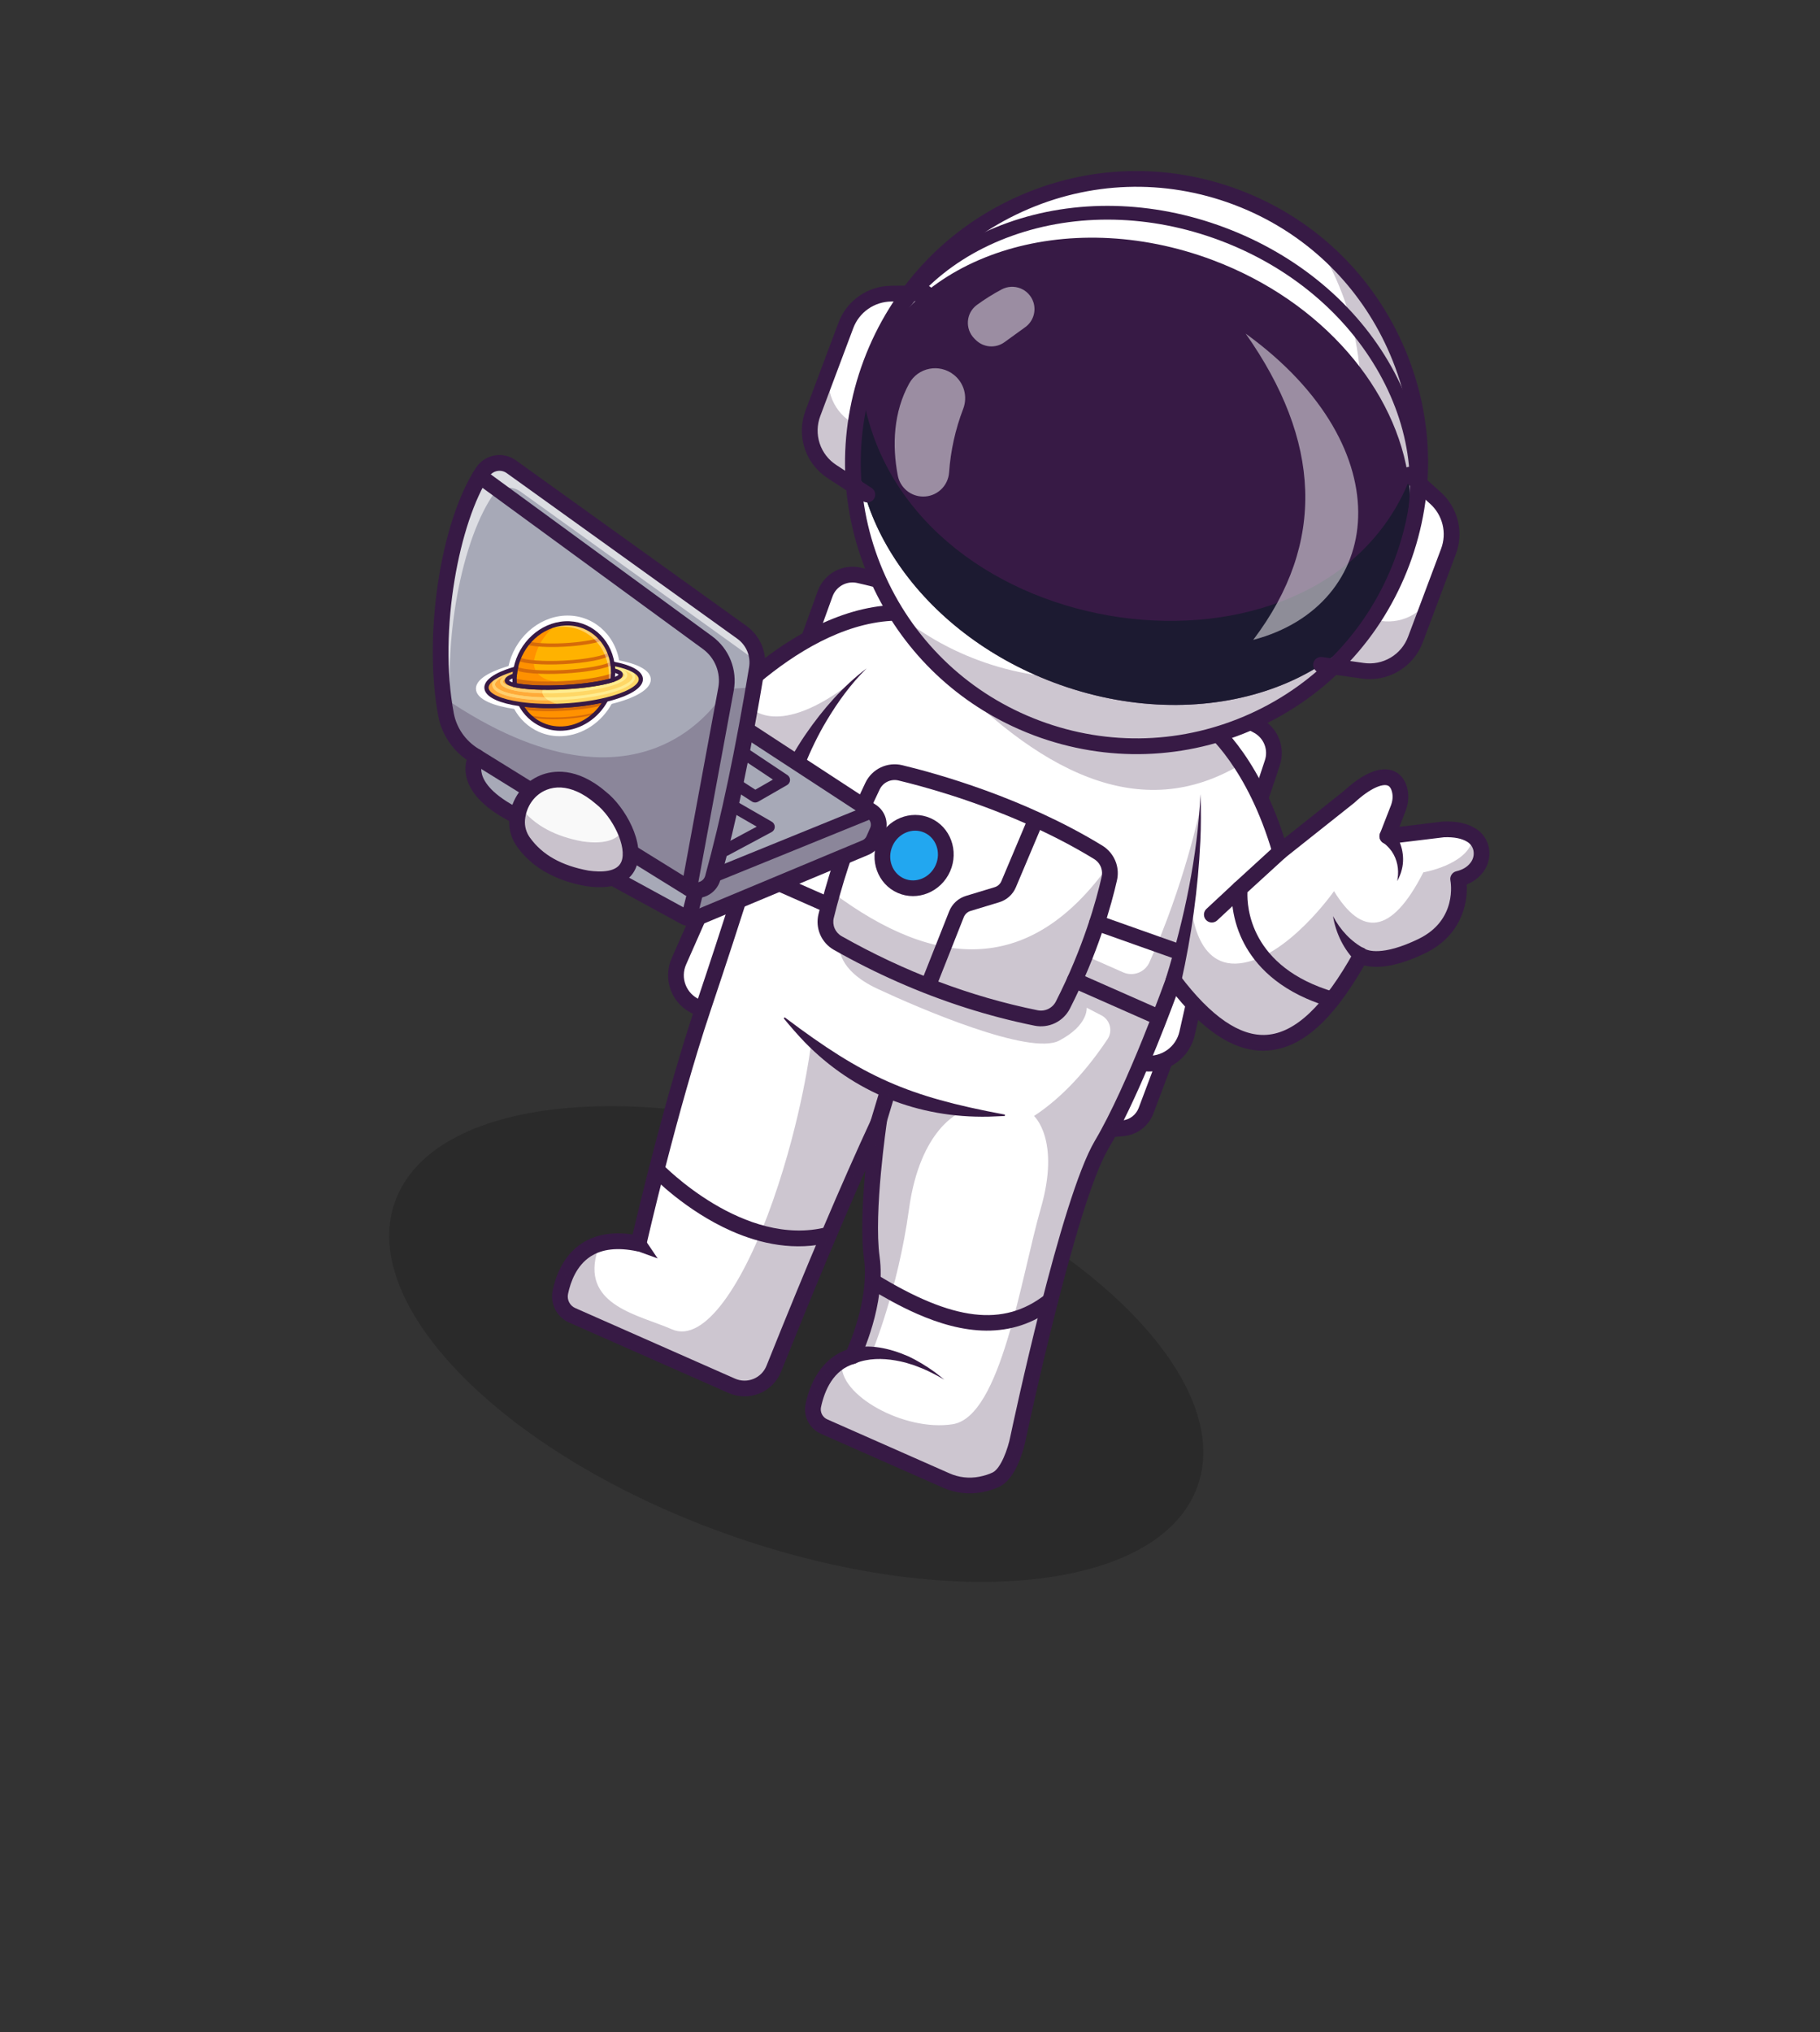 <svg width="189" height="211" viewBox="0 0 189 211" fill="none" xmlns="http://www.w3.org/2000/svg">
<rect x="0" y="0" width="189" height="211" fill="#333333" stroke="none"/>
<path d="M124.364 154.307C120.493 165.248 98.695 167.515 75.677 159.37C52.659 151.225 37.139 135.752 41.01 124.811C44.882 113.87 66.68 111.603 89.698 119.748C112.715 127.893 128.236 143.365 124.364 154.307Z" fill="#090909" fill-opacity="0.2"/>
<path d="M114.08 117.395L116.62 117.159C117.149 117.11 117.654 116.913 118.076 116.591C118.499 116.268 118.822 115.834 119.009 115.336L121.58 108.499C121.58 108.499 111.821 110.368 112.286 110.499" fill="white"/>
<path d="M113.75 118.143C113.585 118.07 113.448 117.944 113.362 117.785C113.275 117.626 113.244 117.443 113.273 117.264C113.303 117.085 113.39 116.921 113.522 116.798C113.655 116.674 113.824 116.598 114.005 116.582L116.545 116.345C116.921 116.31 117.28 116.169 117.58 115.94C117.881 115.711 118.112 115.402 118.246 115.049L120.816 108.212C120.893 108.01 121.046 107.845 121.244 107.756C121.441 107.666 121.666 107.659 121.869 107.735C122.072 107.811 122.236 107.965 122.326 108.162C122.415 108.36 122.423 108.585 122.346 108.788L119.776 115.624C119.533 116.264 119.116 116.823 118.572 117.238C118.027 117.653 117.378 117.908 116.697 117.974L114.157 118.21C114.018 118.223 113.878 118.2 113.75 118.143Z" fill="#371A45"/>
<path d="M82.591 70.211L85.687 61.652C85.936 60.965 86.425 60.391 87.065 60.038C87.704 59.684 88.45 59.575 89.164 59.73C97.563 61.552 122.672 70.925 130.656 75.39C131.303 75.751 131.805 76.326 132.075 77.016C132.346 77.706 132.369 78.469 132.14 79.174C131.51 81.113 130.528 84.023 129.442 86.827C127.576 91.642 124.498 101.896 124.498 101.896L123.281 107.293C123.061 108.264 122.492 109.12 121.681 109.697C120.87 110.275 119.875 110.533 118.885 110.423L116.816 110.192L83.247 74.446" fill="white"/>
<path d="M75.046 105.739L72.315 104.533C71.451 104.152 70.774 103.442 70.432 102.561C70.091 101.68 70.114 100.699 70.496 99.835L72.518 95.256L77.905 93.006L77.674 98.122" fill="white"/>
<path d="M74.716 106.486L71.986 105.28C70.924 104.809 70.092 103.937 69.673 102.854C69.254 101.772 69.281 100.567 69.749 99.504L71.771 94.926C71.858 94.727 72.021 94.572 72.223 94.494C72.425 94.415 72.65 94.421 72.849 94.508C73.047 94.596 73.202 94.759 73.281 94.961C73.359 95.163 73.353 95.388 73.266 95.586L71.244 100.164C70.951 100.83 70.933 101.586 71.196 102.264C71.459 102.943 71.98 103.49 72.646 103.785L75.376 104.991C75.477 105.033 75.568 105.094 75.644 105.171C75.721 105.249 75.781 105.341 75.822 105.442C75.862 105.543 75.882 105.651 75.88 105.76C75.878 105.869 75.855 105.976 75.811 106.076C75.767 106.176 75.703 106.265 75.624 106.34C75.545 106.415 75.451 106.473 75.35 106.511C75.248 106.549 75.139 106.567 75.03 106.562C74.921 106.558 74.814 106.532 74.716 106.486Z" fill="#371A45"/>
<path d="M116.485 110.939C116.384 110.894 116.294 110.83 116.219 110.751L82.651 75.006C82.575 74.928 82.515 74.836 82.475 74.735C82.435 74.634 82.416 74.526 82.418 74.417C82.421 74.308 82.445 74.201 82.489 74.102C82.533 74.003 82.597 73.913 82.676 73.839C82.755 73.764 82.848 73.707 82.95 73.669C83.052 73.631 83.16 73.613 83.269 73.618C83.378 73.622 83.484 73.648 83.583 73.695C83.681 73.741 83.769 73.806 83.842 73.887L117.205 109.412L118.975 109.609C119.764 109.698 120.558 109.493 121.205 109.032C121.852 108.572 122.307 107.889 122.481 107.114L123.7 101.718C123.704 101.7 123.709 101.682 123.715 101.664C123.746 101.561 126.823 91.323 128.679 86.534C129.758 83.748 130.733 80.859 131.362 78.924C131.531 78.399 131.513 77.831 131.312 77.318C131.11 76.804 130.737 76.376 130.256 76.106C122.665 71.858 97.598 62.396 88.99 60.529C88.47 60.417 87.927 60.498 87.461 60.755C86.995 61.013 86.638 61.43 86.456 61.93L83.359 70.489C83.285 70.693 83.134 70.859 82.938 70.951C82.741 71.043 82.517 71.053 82.313 70.98C82.109 70.906 81.943 70.754 81.851 70.558C81.759 70.362 81.749 70.137 81.823 69.933L84.919 61.374C85.237 60.503 85.859 59.776 86.671 59.327C87.483 58.878 88.43 58.738 89.337 58.932C98.245 60.864 123.197 70.283 131.054 74.679C131.864 75.135 132.493 75.856 132.832 76.722C133.171 77.587 133.201 78.544 132.916 79.428C132.282 81.384 131.296 84.305 130.203 87.125C128.416 91.734 125.465 101.518 125.287 102.106L124.075 107.472C123.812 108.64 123.128 109.669 122.153 110.363C121.178 111.057 119.982 111.367 118.792 111.234L116.724 111.004C116.642 110.994 116.561 110.972 116.485 110.939Z" fill="#371A45"/>
<path d="M151.366 91.376C151.366 91.376 152.314 96.056 147.621 98.338C142.928 100.62 141.266 99.328 141.266 99.328C136.289 108.28 130.601 112.265 123.093 103.477C123.093 103.477 123.091 103.476 123.09 103.471C122.902 103.25 122.712 103.023 122.52 102.786C122.287 102.499 122.055 102.199 121.82 101.887C121.82 101.887 117.84 113.083 114.344 118.982C110.847 124.881 105.676 149.397 105.676 149.397C105.676 149.397 104.992 152.967 103.383 153.744C102.881 153.987 102.32 154.148 101.79 154.251C100.579 154.484 99.325 154.34 98.199 153.837L85.532 148.243C85.122 148.063 84.787 147.748 84.582 147.35C84.377 146.952 84.315 146.496 84.407 146.057C84.724 144.571 85.504 142.428 87.411 141.364C87.757 141.172 88.123 141.022 88.504 140.917C88.504 140.917 88.578 140.766 88.693 140.49C89.288 139.118 91.029 134.665 90.484 130.701C89.922 126.614 90.884 119.077 91.165 117.039L91.168 117.012C91.211 116.696 91.238 116.52 91.238 116.52C91.084 116.852 90.93 117.187 90.776 117.524C87.475 124.711 83.95 133.142 80.305 142.234C80.141 142.642 79.898 143.012 79.588 143.324C79.279 143.635 78.909 143.881 78.503 144.047C78.096 144.213 77.66 144.295 77.221 144.288C76.782 144.282 76.349 144.187 75.947 144.01L59.364 136.686C58.917 136.487 58.551 136.141 58.328 135.704C58.106 135.268 58.04 134.769 58.142 134.29C58.495 132.595 59.456 130.169 62.046 129.314C63.137 128.952 64.52 128.87 66.267 129.238C66.267 129.238 69.43 115.337 72.952 104.833C76.475 94.329 78.604 87.39 78.604 87.39L71.223 77.65C71.223 77.65 82.375 62.767 94.543 63.786C106.712 64.804 125.227 75.216 125.227 75.216C125.227 75.216 130.049 78.725 132.894 88.54L140.059 82.846C142.783 80.333 144.825 80.205 145.299 82.167C145.449 82.792 145.376 83.45 145.144 84.049L144.019 86.94L149.84 86.236C150.976 86.191 151.986 86.347 152.778 86.851C152.861 86.903 152.94 86.962 153.015 87.025C153.942 87.798 154.066 89.186 153.312 90.177C152.861 90.771 152.218 91.177 151.366 91.376Z" fill="white"/>
<g opacity="0.25">
<path d="M97.033 68.683C107.78 80.257 118.436 85.674 128.914 79.342L127.102 76.906C115.676 78.543 105.489 76.316 97.033 68.683Z" fill="#371A45"/>
</g>
<path d="M93.212 101.959C90.976 100.971 88.769 99.862 86.593 98.631C85.96 98.272 85.462 97.717 85.173 97.049C84.885 96.381 84.822 95.637 84.995 94.93C85.197 94.108 85.419 93.27 85.654 92.44C86.77 88.486 88.153 84.826 89.883 81.251C90.217 80.565 90.775 80.014 91.465 79.687C92.154 79.36 92.934 79.277 93.677 79.453C97.202 80.297 106.285 82.802 114.465 87.801C115.138 88.213 115.646 88.847 115.901 89.594C115.907 89.612 115.913 89.63 115.918 89.647C116.1 90.217 116.126 90.825 115.994 91.408C115.431 93.9 114.047 98.946 111.106 104.733C110.771 105.387 110.231 105.915 109.569 106.235C108.906 106.555 108.158 106.65 107.437 106.506C102.615 105.532 97.853 104.008 93.212 101.959ZM106.49 85.498C100.871 83.016 95.732 81.626 93.297 81.043C92.917 80.953 92.518 80.995 92.165 81.163C91.812 81.33 91.527 81.612 91.356 81.963C89.668 85.451 88.318 89.024 87.229 92.886C86.998 93.699 86.781 94.518 86.584 95.322C86.496 95.683 86.528 96.062 86.675 96.403C86.822 96.743 87.076 97.027 87.399 97.21C93.933 100.905 100.784 103.494 107.76 104.906C108.132 104.98 108.517 104.931 108.858 104.766C109.198 104.601 109.476 104.33 109.649 103.993C112.51 98.363 113.853 93.467 114.401 91.049C114.471 90.741 114.455 90.42 114.354 90.121C114.35 90.109 114.346 90.097 114.343 90.085C114.207 89.716 113.95 89.403 113.614 89.197C111.264 87.76 108.835 86.533 106.49 85.498Z" fill="#371A45"/>
<path d="M97.918 154.476L85.25 148.881C84.669 148.624 84.194 148.176 83.904 147.611C83.614 147.047 83.527 146.4 83.656 145.778C84.275 142.883 85.795 140.897 87.957 140.141C88.482 138.939 90.249 134.527 89.723 130.705C89.381 128.217 89.579 124.557 89.858 121.546C87.289 127.332 84.406 134.218 81.114 142.429C80.91 142.939 80.605 143.402 80.218 143.791C79.832 144.18 79.37 144.488 78.862 144.695C78.354 144.902 77.809 145.005 77.26 144.997C76.712 144.989 76.17 144.871 75.668 144.649L59.082 137.323C57.818 136.765 57.106 135.373 57.391 134.013C57.714 132.467 58.503 130.361 60.426 129.103C61.83 128.186 63.6 127.879 65.696 128.186C66.411 125.13 69.202 113.484 72.227 104.461C75.235 95.492 77.245 89.058 77.748 87.437L70.621 78.034C70.514 77.893 70.456 77.721 70.455 77.543C70.455 77.366 70.512 77.193 70.619 77.051C70.733 76.895 73.514 73.212 77.846 69.599C83.653 64.756 89.467 62.426 94.661 62.861C106.865 63.886 124.914 73.965 125.677 74.394C125.705 74.41 125.732 74.427 125.758 74.445C125.955 74.589 130.461 77.948 133.376 87.044L139.577 82.115C141.517 80.33 143.232 79.593 144.534 79.99C145.338 80.234 145.91 80.9 146.142 81.865C146.325 82.629 146.26 83.448 145.954 84.234L145.324 85.855L149.791 85.314C149.813 85.312 149.835 85.31 149.858 85.309C151.277 85.254 152.391 85.496 153.265 86.05C153.62 86.273 153.924 86.568 154.158 86.916C154.391 87.264 154.549 87.657 154.621 88.069C154.697 88.504 154.682 88.951 154.578 89.38C154.473 89.809 154.28 90.212 154.012 90.562C153.573 91.137 152.985 91.579 152.311 91.84C152.441 93.858 151.697 97.18 148.028 98.964C144.699 100.583 142.7 100.517 141.671 100.247C138.347 106.029 135.15 108.842 131.644 109.085C128.547 109.3 125.427 107.451 122.134 103.439C120.951 106.639 117.9 114.563 115.096 119.291C111.705 125.009 106.575 149.215 106.524 149.458C106.449 149.85 105.711 153.443 103.788 154.373C103.277 154.62 102.674 154.812 101.996 154.945C100.621 155.212 99.197 155.049 97.918 154.476ZM91.619 115.663C91.783 115.736 91.918 115.86 92.004 116.017C92.091 116.174 92.123 116.354 92.097 116.531C92.083 116.624 90.712 125.898 91.343 130.482C92.022 135.424 89.4 140.933 89.289 141.166C89.238 141.271 89.166 141.364 89.076 141.438C88.987 141.513 88.882 141.568 88.77 141.599C86.533 142.215 85.624 144.397 85.256 146.12C85.204 146.374 85.241 146.639 85.361 146.869C85.48 147.099 85.675 147.282 85.912 147.386L98.581 152.982C99.554 153.418 100.638 153.544 101.685 153.342C102.226 153.235 102.695 153.087 103.08 152.901C103.931 152.489 104.672 150.451 104.927 149.135C105.142 148.115 110.169 124.404 113.697 118.458C117.115 112.696 121.066 101.617 121.106 101.506C121.155 101.367 121.241 101.244 121.355 101.15C121.469 101.056 121.606 100.994 121.752 100.972C121.897 100.949 122.047 100.967 122.183 101.023C122.32 101.078 122.439 101.17 122.528 101.288C125.756 105.571 128.787 107.646 131.537 107.455C134.524 107.248 137.49 104.424 140.605 98.822C140.728 98.6 140.917 98.428 141.164 98.388C141.412 98.349 141.626 98.4 141.808 98.561C141.972 98.65 143.5 99.351 147.318 97.494C151.363 95.528 150.651 91.592 150.619 91.426C150.578 91.218 150.62 91.003 150.734 90.825C150.849 90.647 151.028 90.52 151.234 90.471C151.889 90.317 152.373 90.025 152.715 89.574C152.847 89.404 152.941 89.207 152.994 88.998C153.046 88.789 153.054 88.571 153.018 88.359C152.985 88.169 152.912 87.988 152.805 87.829C152.697 87.669 152.558 87.533 152.395 87.43C151.817 87.063 151.019 86.903 149.958 86.941L144.173 87.642C144.032 87.659 143.89 87.64 143.76 87.585C143.629 87.531 143.515 87.444 143.428 87.332C143.342 87.221 143.286 87.089 143.265 86.949C143.245 86.809 143.261 86.666 143.312 86.535L144.438 83.643C144.622 83.168 144.664 82.686 144.559 82.249C144.418 81.662 144.151 81.58 144.064 81.555C143.555 81.4 142.359 81.774 140.667 83.337C140.653 83.351 140.637 83.364 140.622 83.376L133.452 89.07C133.347 89.154 133.223 89.21 133.091 89.234C132.959 89.258 132.823 89.25 132.695 89.209C132.567 89.168 132.452 89.097 132.358 89.001C132.264 88.905 132.196 88.787 132.159 88.658C129.562 79.696 125.248 76.123 124.826 75.791C123.759 75.198 106.07 65.457 94.522 64.489C84.165 63.622 74.331 75.046 72.305 77.552L79.302 86.787C79.38 86.89 79.433 87.01 79.455 87.138C79.478 87.266 79.47 87.397 79.432 87.52C79.411 87.59 77.26 94.59 73.775 104.983C70.305 115.329 67.144 129.17 67.112 129.31C67.064 129.519 66.937 129.702 66.756 129.817C66.576 129.933 66.357 129.973 66.147 129.929C64.143 129.507 62.519 129.69 61.319 130.474C59.865 131.423 59.25 133.105 58.99 134.348C58.925 134.644 58.964 134.953 59.101 135.223C59.238 135.493 59.464 135.707 59.741 135.829L76.328 143.155C76.629 143.288 76.954 143.359 77.284 143.364C77.613 143.368 77.94 143.307 78.245 143.182C78.55 143.058 78.827 142.873 79.059 142.639C79.292 142.406 79.474 142.127 79.597 141.822C83.86 131.188 87.441 122.767 90.547 116.068C90.629 115.89 90.773 115.747 90.952 115.667C91.131 115.586 91.334 115.573 91.522 115.629C91.555 115.638 91.587 115.65 91.619 115.664L91.619 115.663Z" fill="#371A45"/>
<path d="M144.598 86.209C145.534 87.305 145.933 88.888 145.576 90.277C145.483 90.706 145.294 91.107 145.099 91.491C145.125 91.277 145.166 91.07 145.176 90.861C145.245 89.88 144.949 88.866 144.311 88.127C144.085 87.871 143.83 87.608 143.538 87.452C142.738 86.726 143.755 85.532 144.599 86.208L144.598 86.209Z" fill="#371A45"/>
<path d="M140.856 99.895C139.554 98.634 138.719 96.906 138.429 95.132C139.169 96.552 140.303 97.789 141.726 98.524C141.741 98.532 141.756 98.538 141.772 98.541L140.856 99.895Z" fill="#371A45"/>
<path d="M135.655 103.684C131.602 101.894 129.709 99.249 128.822 97.189C127.676 94.523 127.93 92.262 127.941 92.167C127.964 91.972 128.056 91.793 128.201 91.661L132.392 87.828C132.471 87.755 132.563 87.699 132.664 87.663C132.765 87.626 132.872 87.61 132.98 87.614C133.087 87.619 133.192 87.645 133.289 87.69C133.386 87.736 133.474 87.8 133.546 87.879C133.619 87.958 133.675 88.051 133.711 88.152C133.748 88.253 133.765 88.36 133.76 88.467C133.755 88.575 133.729 88.68 133.684 88.777C133.638 88.874 133.574 88.962 133.495 89.034L129.544 92.647C129.486 94.092 129.756 100.432 138.572 103.007C138.677 103.036 138.774 103.085 138.859 103.152C138.945 103.219 139.015 103.302 139.068 103.397C139.121 103.491 139.154 103.595 139.166 103.703C139.178 103.811 139.169 103.92 139.139 104.024C139.108 104.128 139.058 104.225 138.989 104.309C138.921 104.393 138.837 104.463 138.742 104.514C138.646 104.565 138.542 104.597 138.434 104.608C138.326 104.618 138.217 104.607 138.114 104.575C137.276 104.333 136.454 104.035 135.655 103.684Z" fill="#371A45"/>
<path d="M125.513 95.721C125.39 95.666 125.282 95.582 125.199 95.475C125.116 95.368 125.061 95.242 125.039 95.109C125.016 94.976 125.027 94.839 125.07 94.711C125.114 94.583 125.188 94.468 125.287 94.375L128.195 91.667C128.355 91.523 128.564 91.447 128.779 91.456C128.993 91.466 129.195 91.559 129.342 91.716C129.488 91.873 129.567 92.082 129.561 92.296C129.555 92.511 129.464 92.714 129.309 92.863L126.401 95.572C126.284 95.68 126.137 95.753 125.979 95.779C125.822 95.806 125.66 95.786 125.513 95.721Z" fill="#371A45"/>
<path d="M96.142 30.449L92.55 30.492C91.522 30.505 90.522 30.827 89.68 31.418C88.838 32.008 88.195 32.84 87.834 33.802L84.417 42.909C84.008 43.997 83.984 45.191 84.347 46.295C84.709 47.399 85.438 48.346 86.411 48.979L90.066 51.357" fill="white"/>
<path d="M146.36 49.289L149.038 51.685C149.804 52.371 150.345 53.272 150.59 54.27C150.836 55.269 150.774 56.318 150.413 57.28L146.996 66.387C146.587 67.475 145.82 68.391 144.821 68.984C143.822 69.576 142.651 69.811 141.5 69.647L137.184 69.034" fill="white"/>
<g opacity="0.25">
<path d="M90.067 51.357L86.411 48.98C85.438 48.346 84.71 47.399 84.348 46.295C83.985 45.192 84.01 43.998 84.418 42.91L86.358 37.74C85.95 38.827 85.925 40.022 86.287 41.125C86.65 42.229 87.378 43.176 88.351 43.81L91.639 45.952L90.067 51.357Z" fill="#371A45"/>
</g>
<g opacity="0.25">
<path d="M148.934 61.218L146.994 66.388C146.586 67.476 145.819 68.392 144.82 68.985C143.821 69.578 142.65 69.812 141.5 69.649L137.182 69.035L139.558 63.926L143.439 64.479C144.59 64.642 145.761 64.408 146.76 63.815C147.759 63.222 148.526 62.306 148.934 61.218Z" fill="#371A45"/>
</g>
<path d="M106.131 74.967C121.005 81.536 138.389 74.804 144.958 59.93C151.528 45.056 144.795 27.672 129.921 21.103C115.047 14.533 97.664 21.266 91.094 36.14C84.525 51.014 91.257 68.397 106.131 74.967Z" fill="white"/>
<g opacity="0.25">
<path d="M107.684 75.6C101.611 73.332 96.462 69.115 93.04 63.609C95.57 65.711 98.436 67.373 101.517 68.524C116.739 74.237 133.712 66.526 139.425 51.302C142.766 42.391 141.512 32.882 136.843 25.382C146.221 33.168 150.118 46.319 145.592 58.377C139.879 73.602 122.908 81.313 107.684 75.6Z" fill="#371A45"/>
</g>
<path d="M145.252 59.282C140.706 71.399 124.68 76.592 109.455 70.88C95.574 65.672 87.152 53.197 89.225 41.851C89.425 40.741 89.725 39.652 90.122 38.596C94.668 26.48 110.693 21.289 125.918 27.001C137.358 31.294 145.089 40.522 146.298 49.983L146.297 49.986C146.697 53.117 146.381 56.273 145.252 59.282Z" fill="#371A45"/>
<g opacity="0.7">
<path d="M145.252 59.282C140.706 71.399 124.68 76.593 109.455 70.88C95.574 65.672 87.152 53.197 89.225 41.851C89.524 41.667 89.695 41.569 89.695 41.569C94.656 67.382 136.789 73.023 146.297 49.987C146.697 53.117 146.381 56.273 145.252 59.282Z" fill="#111A28"/>
</g>
<path d="M105.765 75.7C98.966 72.697 93.577 67.373 90.477 60.551C87.134 53.192 86.857 44.973 89.696 37.405C92.536 29.838 98.151 23.829 105.51 20.486C112.868 17.143 121.089 16.865 128.656 19.704C136.223 22.544 142.232 28.16 145.575 35.519C148.919 42.877 149.196 51.097 146.357 58.665C143.517 66.232 137.901 72.241 130.543 75.584C123.184 78.927 114.964 79.204 107.396 76.368C106.844 76.159 106.301 75.936 105.765 75.7ZM129.625 21.864C129.119 21.641 128.605 21.431 128.082 21.235C120.923 18.549 113.147 18.811 106.186 21.974C99.225 25.137 93.914 30.822 91.227 37.978C88.54 45.135 88.803 52.913 91.966 59.874C95.129 66.835 100.813 72.149 107.97 74.834C115.127 77.519 122.905 77.257 129.866 74.094C136.828 70.932 142.138 65.247 144.826 58.09C147.511 50.931 147.249 43.155 144.086 36.194C141.156 29.741 136.057 24.705 129.625 21.864Z" fill="#371A45"/>
<path d="M90.339 37.899C90.172 37.825 90.04 37.691 89.969 37.523C89.898 37.355 89.894 37.166 89.957 36.995C92.367 30.573 97.581 25.65 104.64 23.132C111.656 20.63 119.662 20.805 127.183 23.628C134.703 26.45 140.851 31.582 144.489 38.082C148.15 44.621 148.839 51.76 146.429 58.181C146.363 58.359 146.228 58.503 146.055 58.581C145.882 58.66 145.685 58.667 145.508 58.6C145.33 58.533 145.186 58.399 145.107 58.226C145.029 58.053 145.022 57.856 145.089 57.678C147.348 51.657 146.691 44.946 143.24 38.78C139.768 32.575 133.885 27.667 126.682 24.965C119.479 22.263 111.821 22.089 105.122 24.478C98.467 26.852 93.557 31.475 91.298 37.496C91.265 37.584 91.215 37.665 91.151 37.733C91.087 37.802 91.01 37.857 90.925 37.896C90.839 37.935 90.747 37.956 90.653 37.96C90.559 37.963 90.466 37.948 90.378 37.915L90.339 37.899Z" fill="#371A45"/>
<path d="M89.738 52.106C89.697 52.088 89.658 52.067 89.621 52.043L85.967 49.665C84.832 48.934 83.984 47.836 83.562 46.554C83.141 45.272 83.174 43.884 83.654 42.623L87.07 33.516C87.485 32.396 88.231 31.429 89.208 30.744C90.186 30.058 91.348 29.685 92.542 29.676L96.136 29.631C96.35 29.633 96.555 29.718 96.707 29.869C96.859 30.02 96.946 30.224 96.949 30.439C96.951 30.653 96.87 30.86 96.721 31.015C96.573 31.169 96.37 31.259 96.155 31.265L92.563 31.309C91.698 31.316 90.857 31.585 90.149 32.082C89.442 32.578 88.902 33.278 88.602 34.089L85.185 43.196C84.837 44.109 84.814 45.114 85.119 46.042C85.424 46.97 86.038 47.765 86.86 48.294L90.514 50.672C90.686 50.784 90.81 50.957 90.861 51.156C90.912 51.355 90.885 51.565 90.788 51.746C90.69 51.927 90.528 52.064 90.334 52.13C90.139 52.197 89.927 52.188 89.739 52.105L89.738 52.106Z" fill="#371A45"/>
<path d="M136.853 69.784C136.672 69.704 136.527 69.561 136.443 69.383C136.359 69.204 136.343 69.001 136.398 68.811C136.452 68.622 136.573 68.458 136.738 68.351C136.904 68.243 137.103 68.199 137.298 68.227L141.615 68.84C142.581 68.982 143.567 68.787 144.408 68.289C145.248 67.79 145.891 67.018 146.23 66.102L149.647 56.995C149.954 56.187 150.008 55.304 149.802 54.465C149.596 53.626 149.139 52.869 148.492 52.295L145.815 49.899C145.735 49.828 145.67 49.741 145.623 49.644C145.576 49.548 145.549 49.443 145.543 49.336C145.531 49.119 145.606 48.907 145.75 48.745C145.895 48.583 146.098 48.486 146.314 48.474C146.531 48.461 146.743 48.536 146.905 48.68L149.581 51.076C150.474 51.868 151.105 52.913 151.39 54.073C151.675 55.232 151.6 56.451 151.176 57.567L147.759 66.674C147.291 67.94 146.402 69.006 145.242 69.695C144.081 70.383 142.719 70.652 141.384 70.456L137.068 69.844C136.994 69.834 136.921 69.813 136.853 69.784Z" fill="#371A45"/>
<g opacity="0.5">
<path d="M130.142 66.445C137.791 56.335 137.144 45.708 129.357 34.64C145.922 46.644 143.682 62.871 130.142 66.445Z" fill="white"/>
</g>
<g opacity="0.5">
<path d="M100.025 42.452C99.212 44.57 98.718 46.797 98.559 49.06C98.511 49.745 98.203 50.387 97.698 50.852C97.192 51.317 96.527 51.571 95.84 51.561C95.222 51.553 94.624 51.333 94.149 50.936C93.674 50.539 93.351 49.991 93.233 49.384C92.626 46.225 92.791 42.778 94.416 39.82C95.334 38.15 97.552 37.731 99.045 38.912C99.565 39.32 99.94 39.884 100.116 40.521C100.293 41.158 100.26 41.835 100.025 42.452Z" fill="white"/>
</g>
<g opacity="0.5">
<path d="M107.309 31.364C107.464 31.831 107.467 32.336 107.316 32.805C107.165 33.274 106.868 33.682 106.469 33.971L104.313 35.531C103.866 35.855 103.318 36.008 102.767 35.963C102.217 35.918 101.701 35.677 101.312 35.285L101.182 35.155C100.189 34.153 100.309 32.498 101.446 31.665C102.265 31.067 103.125 30.528 104.02 30.052C104.318 29.894 104.646 29.802 104.983 29.783C105.319 29.765 105.656 29.82 105.969 29.945C106.282 30.07 106.564 30.261 106.795 30.506C107.027 30.752 107.202 31.044 107.309 31.364Z" fill="white"/>
</g>
<path d="M53.593 84.706C47.428 81.594 49.485 78.582 49.485 78.582C49.817 78.788 58.579 84.284 58.579 84.284" fill="#A7A9B7"/>
<path d="M58.866 88.543L71.029 95.179C71.256 95.303 71.507 95.374 71.765 95.387C72.023 95.401 72.281 95.356 72.519 95.256L89.861 88.014C90.251 87.851 90.563 87.545 90.734 87.159L91.112 86.3C91.271 85.943 91.296 85.541 91.185 85.166C91.074 84.791 90.833 84.467 90.506 84.254L68.8 70.075L58.866 88.543Z" fill="#A7A9B7"/>
<path d="M70.831 95.991C70.766 95.963 70.701 95.931 70.638 95.896L58.475 89.26C58.286 89.156 58.145 88.982 58.083 88.775C58.022 88.568 58.045 88.345 58.147 88.155L68.08 69.688C68.133 69.589 68.207 69.501 68.296 69.432C68.386 69.362 68.488 69.312 68.598 69.284C68.708 69.256 68.822 69.251 68.933 69.269C69.045 69.288 69.152 69.33 69.246 69.391L90.953 83.569C91.444 83.888 91.805 84.371 91.972 84.933C92.138 85.494 92.098 86.096 91.86 86.631L91.481 87.489C91.227 88.067 90.759 88.525 90.176 88.768L72.834 96.01C72.517 96.144 72.175 96.211 71.831 96.208C71.486 96.205 71.146 96.131 70.831 95.991ZM59.971 88.214L71.421 94.462C71.54 94.527 71.672 94.565 71.808 94.572C71.943 94.579 72.079 94.555 72.204 94.502L89.546 87.26C89.743 87.178 89.901 87.023 89.987 86.828L90.365 85.97C90.446 85.79 90.459 85.587 90.403 85.397C90.347 85.208 90.225 85.045 90.059 84.938L69.098 71.246L59.971 88.214Z" fill="#371A45"/>
<path d="M71.428 92.179L49.227 78.421C48.477 77.96 47.832 77.349 47.332 76.625C46.832 75.902 46.488 75.082 46.321 74.219C46.209 73.629 46.116 73.025 46.039 72.41C44.982 64.053 46.987 53.77 50.123 49.006C50.279 48.771 50.481 48.569 50.717 48.414C50.953 48.259 51.217 48.153 51.495 48.102C51.773 48.051 52.058 48.057 52.333 48.12C52.609 48.182 52.869 48.299 53.098 48.464L77.035 65.654C77.621 66.075 78.077 66.651 78.353 67.318C78.629 67.984 78.713 68.714 78.597 69.426C78.49 70.078 78.38 70.726 78.269 71.371C77.074 78.374 75.702 85.025 74.023 91.157C73.952 91.418 73.821 91.659 73.64 91.861C73.459 92.062 73.234 92.219 72.982 92.318C72.73 92.417 72.458 92.456 72.189 92.432C71.919 92.408 71.659 92.321 71.428 92.179Z" fill="#A7A9B7"/>
<g opacity="0.6">
<path d="M51.07 51.584C47.751 56.621 45.702 67.843 47.199 76.424C46.767 75.752 46.469 75.004 46.321 74.22C44.694 65.594 46.757 54.119 50.123 49.006C50.279 48.771 50.481 48.569 50.717 48.414C50.953 48.259 51.217 48.153 51.495 48.102C51.773 48.051 52.058 48.057 52.333 48.12C52.609 48.182 52.869 48.299 53.098 48.464L77.035 65.654C77.54 66.017 77.949 66.495 78.23 67.049C78.51 67.603 78.653 68.217 78.646 68.838C78.45 68.61 78.226 68.406 77.981 68.231L54.045 51.042C53.816 50.877 53.556 50.759 53.281 50.697C53.005 50.635 52.72 50.629 52.442 50.679C52.164 50.73 51.899 50.836 51.663 50.992C51.428 51.147 51.226 51.349 51.07 51.584Z" fill="white"/>
</g>
<path d="M71.318 93.042C71.207 92.993 71.1 92.937 70.997 92.873L48.796 79.117C47.081 78.054 45.885 76.324 45.516 74.37C43.94 65.999 45.736 54.179 49.439 48.557C49.656 48.229 49.936 47.949 50.263 47.733C50.591 47.516 50.959 47.368 51.345 47.298C51.731 47.227 52.127 47.235 52.51 47.321C52.893 47.408 53.255 47.57 53.573 47.8L77.508 64.989C78.22 65.497 78.774 66.194 79.108 67.002C79.442 67.81 79.543 68.695 79.397 69.557C77.989 78.097 76.487 85.233 74.805 91.371C74.709 91.725 74.537 92.055 74.301 92.337C74.066 92.618 73.772 92.846 73.441 93.005C73.11 93.163 72.748 93.248 72.381 93.254C72.014 93.261 71.649 93.188 71.313 93.04L71.318 93.042ZM71.858 91.483C71.98 91.558 72.118 91.604 72.261 91.617C72.404 91.63 72.547 91.609 72.681 91.556C72.815 91.504 72.934 91.421 73.03 91.315C73.126 91.208 73.196 91.081 73.234 90.942C74.901 84.859 76.391 77.778 77.789 69.294C77.884 68.733 77.819 68.156 77.601 67.629C77.383 67.103 77.022 66.649 76.558 66.319L52.623 49.13C52.482 49.028 52.322 48.956 52.152 48.918C51.983 48.88 51.807 48.877 51.637 48.909C51.468 48.94 51.308 49.004 51.165 49.098C51.022 49.193 50.9 49.315 50.807 49.459C47.747 54.103 45.483 65.353 47.125 74.07C47.408 75.574 48.331 76.908 49.658 77.73L71.858 91.483Z" fill="#371A45"/>
<path d="M71.24 93.005C71.072 92.93 70.934 92.801 70.848 92.639C70.762 92.476 70.734 92.29 70.767 92.109L74.593 71.401C74.729 70.652 74.652 69.88 74.371 69.174C74.091 68.466 73.617 67.852 73.005 67.401L49.359 50.11C49.184 49.982 49.067 49.79 49.034 49.576C49.001 49.362 49.054 49.143 49.182 48.968C49.31 48.793 49.502 48.676 49.716 48.642C49.931 48.609 50.149 48.662 50.324 48.79L73.967 66.08C74.827 66.714 75.493 67.576 75.887 68.569C76.281 69.561 76.39 70.645 76.199 71.696L72.373 92.404C72.354 92.51 72.314 92.61 72.255 92.7C72.197 92.79 72.121 92.868 72.033 92.929C71.944 92.99 71.845 93.032 71.74 93.055C71.635 93.077 71.526 93.079 71.421 93.059C71.359 93.048 71.298 93.03 71.24 93.005Z" fill="#371A45"/>
<path d="M53.263 85.454L53.224 85.437C50.504 84.064 48.901 82.496 48.458 80.777C48.068 79.266 48.733 78.236 48.81 78.123C48.931 77.943 49.118 77.819 49.331 77.777C49.543 77.735 49.764 77.779 49.944 77.9C50.124 78.021 50.248 78.208 50.29 78.421C50.332 78.634 50.287 78.854 50.167 79.034C50.143 79.074 49.828 79.608 50.053 80.414C50.288 81.259 51.157 82.562 53.961 83.979C54.15 84.075 54.294 84.242 54.363 84.443C54.431 84.644 54.419 84.864 54.328 85.056C54.237 85.248 54.075 85.397 53.876 85.472C53.677 85.547 53.457 85.541 53.262 85.456L53.263 85.454Z" fill="#371A45"/>
<path d="M73.867 91.558C73.739 91.501 73.63 91.408 73.554 91.29C73.478 91.171 73.439 91.033 73.441 90.893C73.443 90.752 73.486 90.616 73.565 90.5C73.645 90.384 73.757 90.294 73.887 90.241L90.237 83.591C90.323 83.556 90.416 83.538 90.51 83.539C90.604 83.539 90.697 83.558 90.784 83.595C90.87 83.631 90.949 83.684 91.015 83.751C91.081 83.818 91.133 83.897 91.168 83.984C91.203 84.071 91.221 84.164 91.221 84.258C91.22 84.352 91.201 84.445 91.165 84.531C91.128 84.618 91.075 84.696 91.008 84.762C90.941 84.828 90.862 84.88 90.775 84.916L74.425 91.566C74.337 91.602 74.241 91.62 74.145 91.619C74.049 91.617 73.955 91.596 73.867 91.558Z" fill="#371A45"/>
<g opacity="0.25">
<path d="M74.156 90.903L90.506 84.254L91.169 85.117L90.44 87.823L72.351 95.638L72.02 94.724L72.439 92.644L73.689 91.962" fill="#371A45"/>
</g>
<path d="M71.255 95.875C71.079 95.797 70.936 95.659 70.851 95.486C70.767 95.313 70.746 95.115 70.793 94.928L71.442 92.354C71.467 92.248 71.512 92.148 71.576 92.06C71.639 91.972 71.72 91.898 71.813 91.841C71.905 91.785 72.008 91.748 72.116 91.731C72.223 91.715 72.332 91.72 72.438 91.747C72.543 91.773 72.642 91.821 72.729 91.886C72.815 91.951 72.888 92.033 72.943 92.126C72.998 92.22 73.034 92.324 73.048 92.431C73.062 92.539 73.055 92.648 73.027 92.753L72.379 95.328C72.35 95.443 72.296 95.551 72.221 95.643C72.145 95.736 72.051 95.811 71.944 95.863C71.837 95.915 71.72 95.943 71.601 95.945C71.482 95.947 71.364 95.924 71.255 95.875Z" fill="#371A45"/>
<path d="M78.173 83.279C78.143 83.266 78.115 83.25 78.087 83.233L76.037 81.905C75.934 81.839 75.853 81.742 75.805 81.629C75.757 81.515 75.745 81.39 75.769 81.27L76.441 77.947C76.46 77.848 76.504 77.756 76.568 77.679C76.632 77.601 76.714 77.54 76.807 77.502C76.9 77.464 77.001 77.449 77.101 77.459C77.201 77.468 77.297 77.503 77.381 77.558L81.769 80.479C81.856 80.537 81.927 80.616 81.975 80.709C82.022 80.802 82.046 80.906 82.042 81.01C82.039 81.114 82.008 81.216 81.955 81.305C81.901 81.395 81.825 81.469 81.735 81.521L78.726 83.25C78.642 83.297 78.549 83.325 78.453 83.33C78.357 83.335 78.261 83.318 78.173 83.279ZM77.053 81.103L78.439 82.001L80.266 80.951L77.46 79.084L77.053 81.103Z" fill="#371A45"/>
<path d="M75.064 88.848C74.959 88.801 74.869 88.726 74.804 88.631C74.74 88.536 74.703 88.425 74.699 88.31C74.695 88.196 74.722 88.082 74.78 87.982C74.837 87.883 74.921 87.801 75.022 87.747L78.583 85.839L75.588 84.111C75.447 84.03 75.344 83.896 75.302 83.739C75.26 83.582 75.282 83.415 75.363 83.274C75.445 83.133 75.579 83.03 75.736 82.988C75.893 82.946 76.06 82.968 76.201 83.049L80.15 85.328C80.244 85.383 80.323 85.462 80.376 85.556C80.43 85.651 80.458 85.759 80.456 85.868C80.455 85.978 80.424 86.085 80.367 86.178C80.31 86.271 80.229 86.347 80.133 86.399L75.601 88.827C75.519 88.871 75.428 88.896 75.335 88.9C75.242 88.903 75.149 88.885 75.064 88.848Z" fill="#371A45"/>
<g opacity="0.25">
<path d="M71.428 92.179L49.227 78.421C48.477 77.96 47.832 77.349 47.332 76.625C46.832 75.902 46.488 75.082 46.321 74.219C46.209 73.629 46.116 73.025 46.039 72.41C67.296 86.911 75.397 71.548 75.397 71.548L78.269 71.369C77.075 78.372 75.703 85.023 74.024 91.155C73.953 91.417 73.822 91.658 73.641 91.86C73.46 92.061 73.235 92.218 72.983 92.318C72.731 92.417 72.459 92.456 72.189 92.432C71.919 92.408 71.659 92.321 71.428 92.179Z" fill="#371A45"/>
</g>
<path d="M60.99 91.213C68.216 92.228 65.223 85.043 62.397 82.845C57.954 79.021 54.029 81.64 53.705 85.063C53.623 85.919 53.876 86.776 54.379 87.475C55.853 89.515 58.124 90.689 60.99 91.213Z" fill="#F9F9F9"/>
<g opacity="0.25">
<path d="M60.99 91.213C58.123 90.69 55.856 89.517 54.38 87.474C53.876 86.776 53.622 85.918 53.706 85.062C53.747 84.622 53.849 84.19 54.009 83.778C55.485 85.736 57.715 86.866 60.515 87.377C63.047 87.734 64.323 87.081 64.793 85.99C66.094 88.753 65.938 91.907 60.99 91.213Z" fill="#371A45"/>
</g>
<path d="M57.661 91.064C56.007 90.334 54.686 89.291 53.718 87.95C53.092 87.094 52.798 86.04 52.891 84.984C53.085 82.947 54.329 81.23 56.138 80.501C57.355 80.011 59.852 79.583 62.915 82.211C64.9 83.766 67.092 87.611 66.027 90.13C65.55 91.255 64.27 92.497 60.877 92.02L60.844 92.015C59.675 91.802 58.614 91.485 57.661 91.064ZM59.914 82.194C58.792 81.698 57.708 81.632 56.748 82.018C55.508 82.517 54.654 83.713 54.519 85.139C54.462 85.8 54.649 86.459 55.043 86.994C56.327 88.774 58.314 89.889 61.12 90.404C62.423 90.585 64.064 90.572 64.52 89.493C65.17 87.957 63.592 84.809 61.895 83.489L61.863 83.463C61.213 82.901 60.557 82.477 59.914 82.194Z" fill="#371A45"/>
<path d="M66.818 128.485L68.295 130.674L65.813 129.774C65.599 129.696 65.424 129.537 65.327 129.33C65.231 129.124 65.22 128.887 65.298 128.673C65.511 128.02 66.457 127.912 66.818 128.486L66.818 128.485Z" fill="#371A45"/>
<path d="M88.234 140.058C90.253 139.493 92.424 140.015 94.285 140.821C95.256 141.269 96.203 141.852 97.068 142.473L98.072 143.267C97.418 142.889 96.499 142.395 95.813 142.113C95.597 142.031 95.144 141.845 94.935 141.771C94.751 141.713 94.235 141.553 94.042 141.494C92.679 141.146 91.238 140.976 89.868 141.253C89.526 141.321 89.167 141.414 88.866 141.564C87.865 141.957 87.248 140.501 88.232 140.057L88.234 140.058Z" fill="#371A45"/>
<path d="M95.176 136.402C93.426 135.629 91.744 134.682 90.184 133.727C90.002 133.613 89.873 133.431 89.824 133.222C89.775 133.012 89.811 132.792 89.923 132.609C90.035 132.426 90.215 132.294 90.424 132.243C90.632 132.191 90.853 132.224 91.038 132.333C98.978 137.196 104.217 137.82 108.556 134.421C108.727 134.293 108.942 134.237 109.154 134.264C109.366 134.292 109.559 134.402 109.691 134.571C109.823 134.739 109.883 134.953 109.86 135.165C109.836 135.378 109.73 135.573 109.564 135.708C104.997 139.286 99.847 138.465 95.176 136.402Z" fill="#371A45"/>
<path d="M75.961 127.83C71.193 125.724 67.824 122.241 67.596 122.004C67.452 121.846 67.375 121.638 67.382 121.424C67.389 121.21 67.48 121.007 67.635 120.86C67.79 120.712 67.996 120.631 68.211 120.634C68.425 120.637 68.629 120.724 68.779 120.876C68.863 120.964 77.26 129.627 85.875 127.412C85.979 127.385 86.088 127.379 86.194 127.394C86.3 127.409 86.402 127.445 86.495 127.5C86.587 127.554 86.668 127.626 86.732 127.712C86.797 127.798 86.844 127.896 86.87 128C86.897 128.103 86.903 128.212 86.888 128.318C86.873 128.424 86.837 128.526 86.782 128.619C86.728 128.711 86.656 128.792 86.57 128.856C86.484 128.921 86.387 128.968 86.283 128.994C82.577 129.948 78.987 129.166 75.961 127.83Z" fill="#371A45"/>
<path d="M81.55 105.684C89.725 111.845 94.221 113.846 104.281 115.724C104.294 115.724 104.306 115.726 104.317 115.731C104.329 115.737 104.339 115.744 104.347 115.754C104.355 115.763 104.36 115.775 104.364 115.787C104.367 115.799 104.367 115.811 104.365 115.824C104.361 115.841 104.352 115.857 104.339 115.868C104.325 115.88 104.308 115.887 104.291 115.887L102.665 115.954C95.362 116.107 88.687 113.466 83.576 108.228C82.906 107.538 82.037 106.539 81.424 105.788C81.417 105.78 81.412 105.771 81.409 105.761C81.406 105.751 81.405 105.74 81.406 105.73C81.407 105.719 81.41 105.709 81.414 105.7C81.419 105.69 81.426 105.682 81.434 105.675C81.451 105.662 81.473 105.656 81.494 105.658C81.516 105.659 81.536 105.669 81.551 105.685L81.55 105.684Z" fill="#371A45"/>
<path d="M90.864 117.359C90.682 117.278 90.536 117.134 90.453 116.953C90.37 116.771 90.356 116.566 90.413 116.375L91.244 113.617C91.275 113.515 91.326 113.419 91.394 113.336C91.462 113.253 91.546 113.184 91.64 113.133C91.735 113.082 91.838 113.051 91.945 113.04C92.052 113.029 92.16 113.04 92.263 113.071C92.365 113.102 92.461 113.153 92.544 113.22C92.627 113.288 92.696 113.372 92.747 113.467C92.798 113.561 92.829 113.665 92.84 113.772C92.851 113.878 92.84 113.986 92.809 114.089L91.978 116.847C91.915 117.054 91.773 117.229 91.582 117.331C91.391 117.434 91.167 117.456 90.96 117.394C90.927 117.384 90.895 117.372 90.864 117.359Z" fill="#371A45"/>
<path d="M121.084 101.556C122.993 95.374 124.35 88.948 124.667 82.468C124.72 84.099 124.73 85.734 124.65 87.37C124.415 92.3 123.733 97.176 122.656 102.002C122.363 103.095 120.76 102.648 121.084 101.556Z" fill="#371A45"/>
<path d="M95.633 102.047L98.564 94.641C98.714 94.257 98.95 93.912 99.254 93.633C99.557 93.353 99.92 93.146 100.315 93.027L103.292 92.124C103.448 92.078 103.591 91.997 103.711 91.888C103.832 91.78 103.927 91.646 103.99 91.497L106.83 84.766L108.336 85.402L105.496 92.132C105.34 92.502 105.104 92.834 104.805 93.103C104.506 93.372 104.152 93.572 103.767 93.688L100.79 94.591C100.63 94.639 100.483 94.723 100.361 94.836C100.238 94.949 100.143 95.089 100.082 95.244L97.152 102.65L95.633 102.047Z" fill="#371A45"/>
<path d="M93.543 91.966C95.194 92.695 97.151 91.885 97.915 90.156C98.679 88.427 97.959 86.434 96.308 85.705C94.656 84.976 92.699 85.786 91.935 87.515C91.172 89.244 91.891 91.237 93.543 91.966Z" fill="#22A7F0"/>
<path d="M93.212 92.714C91.151 91.804 90.243 89.324 91.187 87.185C92.132 85.047 94.576 84.048 96.638 84.959C98.699 85.869 99.607 88.349 98.662 90.487C97.718 92.625 95.273 93.624 93.212 92.714ZM95.977 86.454C94.741 85.907 93.262 86.532 92.681 87.847C92.1 89.162 92.635 90.676 93.871 91.222C95.108 91.768 96.585 91.144 97.167 89.828C97.748 88.513 97.214 86.999 95.978 86.453L95.977 86.454Z" fill="#371A45"/>
<path d="M113.587 96.578C113.394 96.492 113.242 96.335 113.163 96.14C113.084 95.944 113.083 95.726 113.161 95.53C113.239 95.334 113.39 95.176 113.582 95.088C113.774 95.001 113.992 94.991 114.191 95.061L122.565 98.031C122.667 98.066 122.76 98.122 122.84 98.194C122.92 98.265 122.985 98.352 123.032 98.449C123.078 98.546 123.105 98.651 123.111 98.759C123.116 98.866 123.101 98.974 123.065 99.075C123.029 99.176 122.973 99.27 122.901 99.35C122.829 99.429 122.742 99.494 122.645 99.54C122.548 99.586 122.442 99.613 122.335 99.618C122.228 99.624 122.12 99.608 122.019 99.571L113.645 96.601C113.625 96.594 113.606 96.587 113.587 96.578Z" fill="#371A45"/>
<path d="M119.863 106.327L111.282 102.537C111.084 102.449 110.929 102.287 110.85 102.084C110.772 101.882 110.777 101.657 110.865 101.459C110.952 101.261 111.115 101.105 111.317 101.027C111.519 100.949 111.744 100.954 111.943 101.042L120.523 104.831C120.721 104.918 120.877 105.081 120.956 105.283C121.035 105.485 121.03 105.71 120.943 105.908C120.856 106.107 120.693 106.262 120.491 106.341C120.29 106.42 120.065 106.415 119.866 106.328L119.863 106.327Z" fill="#371A45"/>
<path d="M85.554 94.672L80.851 92.595C80.653 92.507 80.498 92.345 80.419 92.142C80.341 91.94 80.346 91.715 80.434 91.517C80.521 91.319 80.684 91.163 80.886 91.085C81.088 91.007 81.313 91.012 81.511 91.1L86.215 93.177C86.413 93.264 86.568 93.427 86.647 93.629C86.725 93.832 86.72 94.056 86.632 94.255C86.544 94.453 86.382 94.608 86.18 94.687C85.978 94.765 85.753 94.76 85.554 94.672Z" fill="#371A45"/>
<path d="M89.995 69.406C88.361 71.009 87.012 72.878 85.842 74.833C84.941 76.331 84.175 77.942 83.519 79.558L82.044 78.855C82.569 77.95 83.102 77.051 83.7 76.195C85.453 73.653 87.528 71.267 89.996 69.405L89.995 69.406Z" fill="#371A45"/>
<g opacity="0.25">
<path d="M110.379 104.364C110.127 104.861 109.718 105.262 109.216 105.505C108.714 105.747 108.146 105.818 107.6 105.707C100.377 104.246 93.521 101.611 86.997 97.921C86.519 97.651 86.142 97.231 85.924 96.727C85.706 96.223 85.659 95.661 85.79 95.128C85.992 94.307 86.209 93.486 86.442 92.664C97.322 100.797 107.071 101.154 115.129 89.859C115.278 90.301 115.302 90.774 115.198 91.228C114.63 93.744 113.265 98.684 110.379 104.364Z" fill="#371A45"/>
</g>
<g opacity="0.25">
<path d="M103.433 153.636C102.931 153.878 102.37 154.039 101.84 154.143C100.629 154.376 99.376 154.231 98.249 153.729L85.58 148.134C85.171 147.954 84.835 147.638 84.63 147.241C84.425 146.843 84.364 146.386 84.456 145.948C84.772 144.463 85.553 142.319 87.46 141.255C87.459 141.357 87.451 141.46 87.438 141.562C87.007 144.813 93.897 148.685 98.936 147.889C103.975 147.093 106.026 132.596 108.085 125.465C110.144 118.335 107.377 115.884 107.377 115.884C110.342 113.94 112.876 111.1 115.015 107.902C115.148 107.701 115.238 107.474 115.277 107.236C115.317 106.999 115.306 106.755 115.246 106.522C115.185 106.288 115.076 106.07 114.925 105.882C114.775 105.694 114.586 105.539 114.372 105.429L112.846 104.639C112.846 104.639 113.054 106.444 109.998 108.053C106.943 109.662 95.315 104.639 91.105 102.667C86.895 100.696 87.182 98.277 87.182 98.277C87.182 98.277 90.363 100.05 91.058 100.115C91.753 100.179 104.458 105.55 107.05 105.876C109.642 106.201 110.664 103.936 110.664 103.936L112.953 99.341L116.639 100.969C117.138 101.19 117.704 101.205 118.214 101.01C118.724 100.815 119.136 100.427 119.361 99.93C123 91.837 124.601 84.12 124.651 83.883C124.497 88.402 123.646 94.117 122.532 100.28L122.572 102.673C122.339 102.387 122.107 102.086 121.872 101.775C121.872 101.775 117.892 112.97 114.395 118.87C110.898 124.769 105.728 149.284 105.728 149.284C105.728 149.284 105.043 152.859 103.433 153.636Z" fill="#371A45"/>
</g>
<g opacity="0.25">
<path d="M80.355 142.125C80.192 142.533 79.948 142.903 79.639 143.215C79.329 143.526 78.96 143.772 78.553 143.938C78.147 144.104 77.711 144.186 77.272 144.18C76.832 144.173 76.399 144.079 75.998 143.901L59.413 136.576C58.965 136.377 58.599 136.031 58.377 135.595C58.154 135.159 58.088 134.659 58.19 134.18C58.544 132.485 59.505 130.06 62.094 129.205C62.076 129.574 62.02 129.94 61.929 130.297C60.59 135.604 66.421 136.56 69.788 138.039C73.155 139.517 77.247 133.286 80.266 124.681C83.284 116.076 84.192 108.661 84.192 108.661L86.605 109.988L92.145 113.587C92.145 113.587 91.631 115.073 90.826 117.417C87.525 124.603 84 133.033 80.355 142.125Z" fill="#371A45"/>
</g>
<g opacity="0.25">
<path d="M90.533 140.495L88.744 140.384C89.339 139.012 91.08 134.559 90.535 130.595C89.973 126.508 90.935 118.971 91.216 116.933L91.219 116.906L91.22 116.904L92.418 113.411L95.433 114.743L99.723 115.521C99.723 115.521 95.547 117.138 94.395 125.562C93.242 133.986 90.533 140.495 90.533 140.495Z" fill="#371A45"/>
</g>
<g opacity="0.25">
<path d="M151.366 91.376C151.366 91.376 152.314 96.056 147.621 98.338C142.928 100.62 141.266 99.328 141.266 99.328C136.289 108.28 130.601 112.265 123.093 103.477C123.093 103.477 123.091 103.476 123.09 103.471C122.449 102.253 122.029 101.419 122.029 101.419L122.931 97.355L123.664 93.49C123.669 93.671 123.874 100.579 128.746 100.031C133.68 99.474 138.533 92.535 138.533 92.535C141.395 97.216 144.462 97.148 147.808 90.584C147.808 90.584 152.155 89.842 152.888 87.338C152.92 87.229 152.963 87.124 153.016 87.024C153.943 87.797 154.067 89.185 153.312 90.176C152.861 90.771 152.218 91.177 151.366 91.376Z" fill="#371A45"/>
</g>
<g opacity="0.25">
<path d="M77.912 73.422C77.912 73.422 80.699 76.894 88.581 70.735C88.581 70.735 84.549 75.543 83.663 78.055C82.776 80.567 81.006 78.424 81.006 78.424L77.838 76.263" fill="#371A45"/>
</g>
<path d="M64.175 69.889C64.17 70.141 64.149 70.393 64.114 70.643C62.963 71.021 60.874 71.343 58.493 71.466C56.112 71.589 54.033 71.484 52.897 71.224C52.873 70.975 52.864 70.725 52.871 70.475C52.871 70.463 52.871 70.451 52.871 70.439C52.875 70.328 52.882 70.214 52.889 70.105C52.91 69.847 52.945 69.591 52.995 69.338L53.002 69.308C53.218 68.245 53.689 67.251 54.374 66.41C55.438 65.103 56.972 64.234 58.661 64.147C59.447 64.101 60.233 64.24 60.957 64.552C61.68 64.863 62.321 65.339 62.829 65.942C63.25 66.439 63.581 67.007 63.805 67.62C63.931 67.962 64.025 68.315 64.086 68.674C64.091 68.704 64.096 68.733 64.101 68.763C64.14 69.014 64.163 69.267 64.172 69.52C64.175 69.616 64.176 69.713 64.175 69.809C64.177 69.836 64.176 69.862 64.175 69.889Z" fill="white"/>
<path d="M52.877 71.269C52.869 71.265 52.862 71.26 52.857 71.253C52.852 71.246 52.849 71.238 52.848 71.229C52.825 70.978 52.816 70.726 52.822 70.474L52.823 70.438C52.825 70.328 52.83 70.214 52.841 70.102C52.862 69.842 52.897 69.584 52.948 69.329C52.952 69.32 52.952 69.309 52.954 69.298C53.172 68.228 53.646 67.227 54.335 66.38C55.447 65.015 57.022 64.184 58.657 64.099C59.45 64.055 60.244 64.195 60.974 64.51C61.705 64.824 62.352 65.304 62.865 65.912C63.291 66.413 63.625 66.987 63.851 67.605C63.977 67.949 64.072 68.305 64.134 68.667C64.139 68.697 64.144 68.726 64.149 68.757C64.188 69.009 64.212 69.264 64.22 69.519C64.223 69.616 64.224 69.713 64.224 69.811L64.222 69.891C64.217 70.146 64.197 70.399 64.162 70.651C64.161 70.66 64.157 70.668 64.152 70.675C64.146 70.682 64.138 70.688 64.13 70.69C62.922 71.087 60.816 71.395 58.496 71.515C56.176 71.635 54.079 71.544 52.887 71.272L52.877 71.269ZM60.98 64.618C60.252 64.297 59.459 64.153 58.664 64.195C57.056 64.279 55.507 65.099 54.412 66.441C53.732 67.276 53.264 68.263 53.049 69.318L53.044 69.348C52.993 69.599 52.958 69.854 52.937 70.109C52.928 70.221 52.922 70.333 52.919 70.442L52.918 70.468C52.913 70.707 52.92 70.947 52.941 71.186C54.113 71.446 56.233 71.537 58.49 71.419C60.748 71.302 62.883 70.992 64.071 70.608C64.103 70.37 64.121 70.13 64.127 69.89L64.128 69.81C64.129 69.714 64.128 69.618 64.125 69.523C64.117 69.271 64.093 69.02 64.055 68.771C64.05 68.742 64.046 68.713 64.04 68.684C63.98 68.327 63.886 67.977 63.761 67.638C63.539 67.031 63.212 66.467 62.793 65.974C62.299 65.391 61.68 64.926 60.981 64.616L60.98 64.618Z" fill="white"/>
<path d="M63.374 72.903C63.09 73.43 62.736 73.916 62.322 74.349C61.284 75.434 59.897 76.139 58.385 76.217C57.673 76.258 56.961 76.149 56.294 75.895C55.628 75.642 55.022 75.251 54.517 74.747C54.298 74.529 54.099 74.293 53.921 74.041C53.779 73.84 53.651 73.63 53.537 73.412C54.938 73.61 56.626 73.68 58.445 73.586C60.265 73.492 61.96 73.246 63.374 72.903Z" fill="white"/>
<path d="M56.026 75.838C55.452 75.583 54.928 75.225 54.483 74.781C54.262 74.561 54.059 74.322 53.879 74.067C53.736 73.865 53.607 73.653 53.492 73.434C53.488 73.426 53.486 73.417 53.487 73.408C53.487 73.4 53.49 73.391 53.495 73.384C53.5 73.376 53.507 73.371 53.515 73.367C53.523 73.364 53.532 73.363 53.541 73.364C54.989 73.568 56.683 73.629 58.441 73.537C60.198 73.446 61.899 73.21 63.36 72.855C63.369 72.853 63.378 72.854 63.387 72.857C63.396 72.86 63.403 72.865 63.409 72.873C63.415 72.88 63.418 72.889 63.419 72.898C63.42 72.907 63.418 72.917 63.413 72.925C63.294 73.146 63.162 73.361 63.018 73.568C62.819 73.856 62.597 74.128 62.354 74.381C61.266 75.519 59.856 76.188 58.385 76.264C57.576 76.309 56.768 76.163 56.026 75.838ZM53.624 73.473C53.726 73.66 53.838 73.84 53.961 74.013C54.138 74.263 54.335 74.498 54.553 74.713C55.052 75.213 55.652 75.6 56.312 75.852C56.972 76.102 57.678 76.211 58.383 76.169C59.83 76.095 61.216 75.437 62.288 74.317C62.527 74.067 62.746 73.799 62.943 73.515C63.064 73.344 63.175 73.162 63.28 72.975C61.838 73.317 60.17 73.545 58.449 73.634C56.728 73.723 55.056 73.668 53.623 73.472L53.624 73.473Z" fill="white"/>
<path d="M64.115 70.642C62.963 71.02 60.874 71.342 58.494 71.465C56.113 71.588 54.033 71.483 52.897 71.223C52.874 70.974 52.865 70.724 52.87 70.474L52.871 70.438C52.875 70.326 52.88 70.215 52.89 70.104C52.91 69.847 52.946 69.591 52.996 69.337C53 69.328 53 69.317 53.002 69.307C53.219 68.244 53.69 67.25 54.374 66.409C55.235 65.352 56.403 64.582 57.711 64.28C57.258 64.609 56.849 64.997 56.495 65.432C56.051 65.978 55.695 66.59 55.441 67.246C55.304 67.597 55.198 67.96 55.123 68.329C55.12 68.34 55.118 68.35 55.116 68.36C55.114 68.37 55.111 68.39 55.107 68.41C54.941 69.488 55.703 70.307 56.65 70.617C58.457 71.208 63.187 70.627 64.21 70.463C64.201 70.636 64.138 70.473 64.115 70.642Z" fill="white"/>
<path d="M52.877 71.269C52.869 71.265 52.862 71.26 52.857 71.253C52.852 71.246 52.849 71.238 52.848 71.229C52.825 70.978 52.816 70.726 52.822 70.474L52.823 70.444C52.826 70.32 52.834 70.211 52.841 70.102C52.862 69.842 52.897 69.584 52.948 69.329C52.95 69.317 52.952 69.307 52.955 69.297C53.172 68.228 53.646 67.227 54.335 66.38C55.221 65.292 56.416 64.53 57.698 64.234C57.709 64.232 57.72 64.233 57.73 64.238C57.74 64.243 57.748 64.251 57.753 64.261C57.758 64.271 57.758 64.283 57.756 64.294C57.753 64.304 57.746 64.314 57.737 64.32C57.287 64.647 56.881 65.032 56.531 65.464C55.851 66.299 55.383 67.286 55.168 68.341C55.164 68.351 55.164 68.361 55.162 68.371C55.161 68.38 55.156 68.401 55.154 68.419C54.985 69.511 55.791 70.289 56.664 70.574C58.434 71.153 63.134 70.589 64.202 70.419C64.209 70.417 64.216 70.418 64.223 70.42C64.23 70.422 64.237 70.426 64.242 70.431C64.248 70.435 64.252 70.441 64.254 70.448C64.257 70.455 64.258 70.462 64.258 70.469C64.253 70.548 64.237 70.598 64.171 70.604C64.165 70.62 64.162 70.635 64.16 70.651C64.159 70.66 64.155 70.668 64.149 70.675C64.144 70.682 64.136 70.687 64.128 70.69C62.92 71.087 60.814 71.395 58.494 71.515C56.174 71.635 54.077 71.544 52.884 71.272C52.882 71.271 52.879 71.27 52.877 71.269ZM57.493 64.387C56.318 64.712 55.231 65.435 54.412 66.441C53.732 67.276 53.265 68.263 53.049 69.318L53.043 69.347C52.993 69.599 52.957 69.853 52.937 70.109C52.928 70.216 52.922 70.325 52.919 70.441L52.917 70.476C52.912 70.713 52.92 70.95 52.941 71.186C54.113 71.445 56.232 71.536 58.49 71.419C60.748 71.302 62.884 70.992 64.071 70.607C64.075 70.579 64.088 70.552 64.107 70.531C62.804 70.729 58.388 71.239 56.635 70.666C55.724 70.367 54.883 69.553 55.059 68.407C55.062 68.386 55.065 68.369 55.068 68.355C55.07 68.345 55.072 68.334 55.074 68.323C55.293 67.254 55.767 66.253 56.457 65.407C56.764 65.029 57.111 64.686 57.494 64.385L57.493 64.387Z" fill="white"/>
<path d="M58.444 73.586C60.264 73.492 61.959 73.246 63.373 72.903C63.254 73.123 63.123 73.336 62.98 73.541C61.878 73.84 60.221 74.079 58.37 74.175C56.599 74.266 55.01 74.207 53.92 74.041C53.778 73.84 53.65 73.629 53.536 73.411C54.936 73.61 56.625 73.68 58.444 73.586Z" fill="white"/>
<path d="M53.901 74.084C53.893 74.081 53.886 74.075 53.881 74.068C53.738 73.866 53.609 73.654 53.494 73.434C53.489 73.427 53.488 73.418 53.488 73.409C53.489 73.4 53.492 73.392 53.497 73.384C53.502 73.377 53.509 73.371 53.517 73.368C53.525 73.364 53.534 73.363 53.542 73.365C54.99 73.569 56.685 73.629 58.442 73.538L58.445 73.585L58.442 73.538C60.2 73.447 61.901 73.211 63.362 72.856C63.371 72.854 63.38 72.854 63.389 72.858C63.397 72.861 63.405 72.866 63.41 72.874C63.416 72.881 63.42 72.89 63.42 72.899C63.421 72.908 63.419 72.917 63.415 72.926C63.295 73.147 63.163 73.362 63.02 73.569C63.013 73.578 63.004 73.585 62.993 73.588C61.844 73.899 60.161 74.129 58.373 74.223C56.669 74.311 55.043 74.262 53.913 74.088C53.909 74.087 53.904 74.086 53.901 74.084ZM53.623 73.472C53.721 73.653 53.829 73.828 53.947 73.996C55.071 74.167 56.681 74.214 58.368 74.127C60.14 74.036 61.808 73.808 62.951 73.5C63.067 73.332 63.177 73.156 63.279 72.975C61.836 73.317 60.168 73.545 58.447 73.634C56.726 73.723 55.056 73.668 53.623 73.472Z" fill="white"/>
<path d="M64.177 69.809C64.176 69.836 64.176 69.862 64.175 69.889C64.17 70.141 64.149 70.393 64.114 70.643C62.963 71.021 60.874 71.343 58.493 71.466C56.112 71.589 54.033 71.484 52.897 71.224C52.873 70.975 52.864 70.725 52.871 70.475C52.871 70.463 52.871 70.451 52.872 70.439C53.92 70.752 56.022 70.894 58.449 70.768C60.974 70.638 63.156 70.253 64.177 69.809Z" fill="white"/>
<path d="M52.877 71.269C52.869 71.265 52.862 71.26 52.857 71.253C52.852 71.246 52.849 71.238 52.848 71.229C52.825 70.978 52.816 70.726 52.822 70.474L52.823 70.438C52.823 70.43 52.825 70.423 52.829 70.417C52.832 70.41 52.837 70.405 52.843 70.401C52.849 70.397 52.856 70.394 52.863 70.393C52.87 70.391 52.878 70.392 52.885 70.394C53.968 70.717 56.099 70.842 58.446 70.721C60.87 70.596 63.112 70.221 64.156 69.767C64.164 69.763 64.172 69.762 64.18 69.763C64.187 69.764 64.195 69.766 64.202 69.771C64.208 69.775 64.214 69.781 64.218 69.788C64.221 69.795 64.223 69.803 64.223 69.811L64.222 69.891C64.217 70.146 64.197 70.399 64.162 70.651C64.161 70.66 64.157 70.668 64.152 70.675C64.146 70.682 64.138 70.687 64.13 70.69C62.922 71.087 60.816 71.395 58.496 71.515C56.176 71.635 54.079 71.544 52.887 71.272L52.877 71.269ZM52.917 70.505C52.912 70.733 52.92 70.96 52.94 71.187C54.112 71.447 56.232 71.538 58.49 71.421C60.748 71.304 62.882 70.994 64.07 70.61C64.102 70.371 64.121 70.132 64.126 69.891L64.126 69.885C63.045 70.33 60.835 70.695 58.451 70.818C56.137 70.935 54.028 70.815 52.918 70.502L52.917 70.505Z" fill="white"/>
<path d="M53.229 68.408L53.412 68.038C54.087 68.382 56.182 68.535 58.503 68.415C61.272 68.272 63.216 67.824 63.706 67.457L63.91 67.784C63.26 68.271 61.085 68.689 58.494 68.822C56.081 68.947 53.965 68.781 53.229 68.408Z" fill="white"/>
<path d="M53.276 68.484C53.252 68.473 53.229 68.463 53.207 68.451C53.196 68.445 53.188 68.436 53.184 68.424C53.179 68.412 53.18 68.398 53.186 68.387L53.369 68.017C53.372 68.011 53.376 68.006 53.381 68.002C53.385 67.998 53.391 67.995 53.397 67.993C53.403 67.99 53.409 67.99 53.416 67.99C53.422 67.99 53.428 67.992 53.434 67.995C53.452 68.003 53.472 68.012 53.491 68.02C54.216 68.341 56.25 68.482 58.502 68.366C61.261 68.223 63.194 67.78 63.676 67.416C63.682 67.412 63.688 67.409 63.694 67.408C63.701 67.406 63.707 67.406 63.714 67.407C63.72 67.409 63.727 67.411 63.732 67.415C63.738 67.418 63.742 67.423 63.746 67.429L63.95 67.756C63.956 67.766 63.958 67.779 63.956 67.79C63.954 67.802 63.947 67.813 63.938 67.82C63.284 68.312 61.098 68.734 58.497 68.868C56.147 68.99 54.075 68.837 53.276 68.484ZM53.294 68.386L53.318 68.397C54.102 68.743 56.155 68.895 58.492 68.774C61.029 68.642 63.163 68.241 63.844 67.77L63.691 67.524C63.134 67.891 61.21 68.323 58.506 68.463C56.241 68.58 54.188 68.434 53.449 68.108L53.434 68.101L53.294 68.386Z" fill="white"/>
<path d="M54.318 66.608L54.432 66.211C55.268 66.423 56.846 66.501 58.55 66.412C60.334 66.32 61.954 66.066 62.776 65.752L62.883 66.134C62.025 66.464 60.361 66.727 58.541 66.821C56.804 66.909 55.186 66.828 54.318 66.608Z" fill="white"/>
<path d="M54.299 66.652C54.289 66.647 54.28 66.639 54.275 66.628C54.27 66.617 54.27 66.605 54.273 66.594L54.386 66.197C54.389 66.185 54.397 66.175 54.408 66.169C54.419 66.163 54.432 66.161 54.444 66.164C55.276 66.375 56.849 66.452 58.547 66.364C60.328 66.272 61.942 66.019 62.76 65.705C62.767 65.702 62.773 65.701 62.78 65.701C62.787 65.701 62.793 65.703 62.799 65.707C62.805 65.71 62.81 65.714 62.815 65.719C62.819 65.724 62.822 65.73 62.824 65.737L62.93 66.12C62.934 66.131 62.932 66.144 62.927 66.154C62.922 66.165 62.913 66.173 62.901 66.177C62.04 66.508 60.37 66.773 58.544 66.867C56.804 66.957 55.181 66.876 54.309 66.654C54.306 66.654 54.303 66.653 54.299 66.652ZM54.465 66.269L54.377 66.573C55.252 66.783 56.836 66.859 58.537 66.771C60.324 66.678 61.959 66.423 62.824 66.103L62.744 65.813C61.902 66.122 60.306 66.369 58.551 66.46C56.874 66.547 55.317 66.474 54.465 66.269Z" fill="white"/>
<path d="M52.919 69.495L53.086 69.116C53.881 69.467 56.048 69.62 58.48 69.495C61.03 69.362 63.299 68.954 63.999 68.501L64.179 68.845C63.415 69.339 61.121 69.764 58.47 69.901C55.95 70.032 53.772 69.871 52.919 69.495Z" fill="white"/>
<path d="M52.9 69.54C52.888 69.535 52.879 69.525 52.873 69.513C52.869 69.501 52.869 69.488 52.874 69.477L53.042 69.098C53.047 69.087 53.056 69.077 53.068 69.073C53.08 69.068 53.093 69.069 53.105 69.074C53.894 69.422 56.051 69.572 58.475 69.447C61.017 69.315 63.277 68.91 63.971 68.461C63.976 68.457 63.983 68.455 63.989 68.454C63.996 68.453 64.002 68.453 64.009 68.455C64.015 68.456 64.021 68.459 64.027 68.463C64.032 68.468 64.036 68.473 64.039 68.479L64.219 68.823C64.224 68.834 64.226 68.846 64.223 68.857C64.219 68.869 64.212 68.879 64.202 68.885C63.431 69.384 61.128 69.811 58.471 69.95C55.946 70.081 53.759 69.92 52.9 69.54ZM53.111 69.18L52.982 69.471C53.858 69.832 55.997 69.982 58.466 69.854C61.066 69.719 63.321 69.309 64.112 68.828L63.977 68.568C63.223 69.014 60.984 69.412 58.479 69.541C56.087 69.667 53.945 69.521 53.111 69.18Z" fill="white"/>
<path d="M54.481 74.844L54.517 74.747L54.515 74.646L54.535 74.644L54.553 74.65C55.266 74.896 56.784 74.999 58.421 74.915C60.067 74.83 61.55 74.577 62.293 74.256L62.353 74.444C61.591 74.773 60.082 75.032 58.416 75.118C56.732 75.205 55.225 75.1 54.481 74.844Z" fill="white"/>
<path d="M54.462 74.888C54.452 74.883 54.443 74.875 54.438 74.864C54.436 74.859 54.434 74.853 54.434 74.846C54.433 74.84 54.434 74.834 54.436 74.828L54.468 74.739L54.464 74.645C54.464 74.633 54.468 74.621 54.475 74.612C54.483 74.603 54.494 74.597 54.506 74.596L54.526 74.594C54.533 74.593 54.54 74.594 54.547 74.596L54.565 74.604C55.273 74.848 56.783 74.951 58.415 74.866C60.055 74.781 61.532 74.53 62.27 74.211C62.276 74.208 62.283 74.207 62.289 74.207C62.296 74.207 62.302 74.209 62.308 74.211C62.314 74.214 62.32 74.218 62.324 74.223C62.329 74.228 62.332 74.234 62.334 74.24L62.394 74.428C62.398 74.439 62.398 74.452 62.393 74.463C62.388 74.473 62.379 74.482 62.368 74.487C61.602 74.819 60.087 75.079 58.415 75.166C56.726 75.253 55.213 75.147 54.464 74.889L54.462 74.888ZM54.564 74.703L54.565 74.744C54.565 74.75 54.564 74.757 54.562 74.762L54.544 74.813C55.297 75.056 56.77 75.153 58.413 75.069C60.045 74.984 61.524 74.734 62.293 74.415L62.262 74.319C61.5 74.632 60.039 74.877 58.422 74.961C56.805 75.045 55.292 74.945 54.563 74.704L54.564 74.703Z" fill="white"/>
<path d="M63.374 72.903C62.361 74.781 60.494 76.108 58.386 76.216C56.279 76.323 54.466 75.188 53.536 73.412C54.936 73.61 56.625 73.68 58.444 73.586C60.264 73.492 61.959 73.246 63.374 72.903Z" fill="white"/>
<path d="M55.959 75.993C54.861 75.508 53.936 74.651 53.34 73.514C53.322 73.478 53.313 73.438 53.316 73.397C53.319 73.357 53.333 73.318 53.356 73.285C53.379 73.252 53.411 73.226 53.449 73.21C53.486 73.194 53.527 73.188 53.567 73.194C55.004 73.397 56.687 73.456 58.433 73.367C60.179 73.278 61.87 73.042 63.32 72.69C63.362 72.68 63.405 72.682 63.445 72.696C63.486 72.71 63.521 72.735 63.547 72.769C63.573 72.803 63.589 72.843 63.592 72.886C63.596 72.928 63.587 72.971 63.566 73.008C62.483 75.015 60.502 76.329 58.395 76.438C57.559 76.483 56.725 76.331 55.959 75.993ZM53.95 73.688C54.915 75.213 56.573 76.09 58.373 75.996C60.172 75.902 61.874 74.858 62.921 73.233C61.564 73.528 60.032 73.725 58.456 73.806C56.858 73.889 55.311 73.848 53.95 73.688Z" fill="white"/>
<path d="M67.362 70.578C67.34 71.461 65.76 72.322 63.373 72.903C61.961 73.244 60.263 73.491 58.444 73.586C56.626 73.681 54.937 73.61 53.536 73.412C51.17 73.078 49.626 72.38 49.644 71.495C49.663 70.692 50.969 69.909 52.996 69.337C52.946 69.591 52.91 69.847 52.89 70.104C52.315 70.296 51.982 70.503 51.977 70.706C51.973 70.909 52.309 71.089 52.898 71.224C54.034 71.483 56.114 71.587 58.495 71.466C60.875 71.344 62.965 71.021 64.115 70.643C64.711 70.446 65.056 70.236 65.061 70.029C65.065 69.823 64.742 69.653 64.174 69.52C64.166 69.267 64.142 69.014 64.103 68.763C66.108 69.126 67.381 69.775 67.362 70.578Z" fill="white"/>
<path d="M50.827 72.77C50.022 72.415 49.585 71.976 49.598 71.495C49.616 70.697 50.851 69.894 52.984 69.292C52.992 69.29 53.001 69.289 53.009 69.291C53.017 69.293 53.024 69.297 53.03 69.303C53.036 69.308 53.041 69.315 53.043 69.323C53.046 69.331 53.046 69.339 53.045 69.347C52.995 69.599 52.959 69.853 52.938 70.108C52.938 70.118 52.934 70.126 52.928 70.134C52.922 70.141 52.915 70.147 52.906 70.15C52.146 70.404 52.029 70.608 52.026 70.708C52.025 70.807 52.136 71 52.908 71.177C54.075 71.443 56.215 71.534 58.492 71.418C60.769 71.302 62.919 70.986 64.101 70.597C64.889 70.338 65.01 70.129 65.013 70.028C65.015 69.926 64.909 69.742 64.163 69.567C64.153 69.564 64.144 69.559 64.137 69.55C64.13 69.542 64.127 69.532 64.126 69.522C64.118 69.27 64.094 69.019 64.056 68.77C64.054 68.762 64.055 68.754 64.058 68.747C64.06 68.74 64.064 68.733 64.07 68.728C64.075 68.723 64.082 68.719 64.089 68.717C64.097 68.715 64.104 68.714 64.112 68.716C66.227 69.098 67.429 69.778 67.411 70.579C67.392 71.456 65.886 72.342 63.385 72.949C61.918 73.306 60.211 73.543 58.448 73.634C56.684 73.726 54.983 73.667 53.53 73.46C52.407 73.301 51.492 73.064 50.827 72.77ZM52.934 69.405C50.89 69.992 49.709 70.753 49.692 71.496C49.673 72.323 51.113 73.021 53.543 73.365C54.99 73.569 56.685 73.629 58.442 73.538C60.199 73.447 61.901 73.211 63.362 72.856C65.818 72.259 67.296 71.407 67.314 70.577C67.332 69.835 66.183 69.197 64.16 68.822C64.191 69.04 64.211 69.261 64.22 69.482C64.814 69.625 65.113 69.81 65.108 70.03C65.102 70.25 64.773 70.476 64.128 70.687C62.921 71.084 60.815 71.392 58.494 71.512C56.174 71.632 54.077 71.542 52.885 71.269C52.244 71.124 51.923 70.933 51.928 70.704C51.932 70.487 52.241 70.273 52.843 70.068C52.862 69.845 52.893 69.624 52.934 69.405Z" fill="white"/>
<path d="M52.899 69.999C52.896 70.034 52.893 70.069 52.89 70.104C52.314 70.297 51.982 70.503 51.977 70.706C51.973 70.91 52.309 71.089 52.898 71.224C53.649 71.395 54.821 71.5 56.216 71.515C56.151 71.612 56.103 71.719 56.076 71.833C55.539 71.821 55.027 71.793 54.549 71.751C52.466 71.566 51.525 71.139 51.532 70.822C51.535 70.636 51.898 70.325 52.899 69.999Z" fill="white"/>
<path d="M51.987 71.281C51.641 71.128 51.48 70.967 51.483 70.821C51.489 70.561 52.013 70.237 52.884 69.954C52.891 69.951 52.9 69.95 52.907 69.952C52.915 69.953 52.922 69.957 52.928 69.962C52.935 69.967 52.94 69.973 52.943 69.98C52.946 69.988 52.947 69.996 52.947 70.003L52.937 70.108C52.937 70.118 52.933 70.126 52.927 70.134C52.922 70.141 52.914 70.147 52.905 70.15C52.145 70.404 52.028 70.608 52.025 70.707C52.023 70.806 52.134 70.999 52.908 71.177C53.663 71.349 54.839 71.452 56.217 71.467C56.226 71.467 56.234 71.469 56.242 71.474C56.249 71.478 56.255 71.485 56.259 71.492C56.263 71.5 56.265 71.508 56.264 71.517C56.264 71.526 56.261 71.534 56.257 71.541C56.195 71.633 56.149 71.736 56.123 71.844C56.121 71.855 56.115 71.864 56.106 71.871C56.097 71.878 56.086 71.881 56.075 71.881C55.541 71.869 55.026 71.841 54.544 71.798C53.306 71.688 52.468 71.493 51.987 71.281ZM52.845 70.067C51.917 70.377 51.582 70.666 51.579 70.823C51.573 71.069 52.36 71.507 54.552 71.703C55.021 71.745 55.521 71.772 56.039 71.785C56.061 71.707 56.093 71.632 56.133 71.562C54.783 71.544 53.633 71.441 52.886 71.27C52.246 71.125 51.924 70.934 51.929 70.705C51.934 70.487 52.242 70.274 52.845 70.069L52.845 70.067Z" fill="white"/>
<path d="M52.884 69.668L52.901 69.747C52.476 69.869 52.061 70.024 51.659 70.209C51.933 70.02 52.341 69.84 52.884 69.668Z" fill="white"/>
<path d="M51.639 70.254C51.63 70.249 51.622 70.243 51.617 70.234C51.611 70.224 51.609 70.211 51.612 70.2C51.614 70.188 51.621 70.177 51.631 70.171C51.911 69.977 52.316 69.797 52.869 69.621C52.876 69.619 52.883 69.619 52.889 69.62C52.896 69.62 52.902 69.623 52.908 69.626C52.914 69.629 52.919 69.634 52.923 69.639C52.927 69.644 52.929 69.651 52.931 69.657L52.948 69.736C52.95 69.748 52.948 69.76 52.942 69.771C52.936 69.781 52.926 69.789 52.915 69.792C52.492 69.915 52.079 70.069 51.679 70.253C51.673 70.256 51.666 70.258 51.659 70.258C51.652 70.258 51.645 70.257 51.639 70.254Z" fill="white"/>
<path d="M52.918 69.823L52.901 69.746C52.91 69.743 52.919 69.74 52.929 69.738L52.918 69.823Z" fill="white"/>
<path d="M52.898 69.868C52.892 69.865 52.886 69.86 52.881 69.854C52.876 69.848 52.873 69.841 52.871 69.834L52.854 69.756C52.852 69.745 52.853 69.733 52.859 69.723C52.865 69.713 52.874 69.705 52.885 69.701C52.894 69.698 52.906 69.694 52.917 69.691C52.924 69.69 52.931 69.69 52.939 69.691C52.946 69.693 52.953 69.696 52.958 69.701C52.964 69.706 52.969 69.712 52.972 69.72C52.974 69.727 52.975 69.735 52.974 69.743L52.963 69.829C52.962 69.84 52.956 69.851 52.948 69.858C52.94 69.866 52.929 69.87 52.918 69.871C52.911 69.871 52.905 69.87 52.898 69.868Z" fill="white"/>
<path d="M51.658 70.21C51.371 70.407 51.227 70.617 51.222 70.838C51.218 71.059 51.351 71.236 51.578 71.387C52.172 71.784 53.41 71.982 54.498 72.079C54.991 72.124 55.518 72.152 56.069 72.164C56.112 72.342 56.204 72.505 56.334 72.633C55.517 72.619 54.74 72.57 54.028 72.488C51.491 72.191 50.603 71.578 50.613 71.143C50.622 70.9 50.917 70.562 51.658 70.21Z" fill="white"/>
<path d="M51.385 71.928C50.801 71.67 50.563 71.386 50.569 71.14C50.576 70.836 50.956 70.491 51.638 70.167C51.649 70.161 51.662 70.16 51.673 70.163C51.685 70.167 51.695 70.175 51.701 70.185C51.707 70.196 51.709 70.209 51.706 70.22C51.704 70.232 51.696 70.243 51.686 70.249C51.412 70.438 51.276 70.631 51.271 70.839C51.267 71.025 51.379 71.197 51.605 71.348C52.086 71.669 53.089 71.905 54.505 72.031C54.991 72.074 55.518 72.102 56.073 72.115C56.084 72.115 56.095 72.119 56.103 72.126C56.111 72.133 56.117 72.142 56.119 72.153C56.16 72.322 56.248 72.477 56.372 72.599C56.379 72.606 56.383 72.614 56.385 72.623C56.386 72.632 56.386 72.641 56.382 72.65C56.379 72.658 56.372 72.665 56.364 72.671C56.356 72.676 56.347 72.679 56.338 72.678C55.517 72.663 54.741 72.617 54.027 72.531C52.785 72.389 51.933 72.169 51.385 71.928ZM51.338 70.433C50.915 70.68 50.669 70.935 50.665 71.142C50.655 71.475 51.359 72.126 54.037 72.439C54.717 72.518 55.452 72.566 56.23 72.583C56.139 72.474 56.072 72.347 56.034 72.211C55.489 72.197 54.973 72.169 54.495 72.129C53.497 72.04 52.176 71.846 51.551 71.43C51.296 71.259 51.169 71.06 51.174 70.839C51.181 70.689 51.239 70.546 51.338 70.433Z" fill="white"/>
<path d="M58.333 73.591C56.555 73.679 54.908 73.606 53.536 73.412C51.17 73.078 49.626 72.38 49.644 71.495C49.663 70.692 50.969 69.91 52.996 69.337C52.981 69.412 52.968 69.487 52.955 69.563L52.924 69.405C51.741 69.753 50.326 70.339 50.308 71.159C50.3 71.477 50.5 71.737 50.822 71.952C51.578 72.457 53.007 72.703 53.975 72.816C54.899 72.92 55.828 72.971 56.757 72.969C57.145 73.208 57.678 73.418 58.333 73.591Z" fill="white"/>
<path d="M50.827 72.77C50.022 72.415 49.585 71.976 49.597 71.492C49.615 70.695 50.85 69.892 52.984 69.29C52.992 69.287 53 69.287 53.008 69.289C53.016 69.29 53.023 69.294 53.03 69.3C53.035 69.306 53.04 69.313 53.042 69.32C53.045 69.328 53.045 69.337 53.044 69.345C53.029 69.419 53.016 69.494 53.004 69.569C53.002 69.58 52.996 69.59 52.988 69.597C52.979 69.604 52.968 69.609 52.957 69.609C52.946 69.609 52.935 69.605 52.926 69.598C52.917 69.591 52.912 69.581 52.91 69.57L52.889 69.462C51.731 69.807 50.376 70.374 50.357 71.156C50.351 71.432 50.516 71.686 50.849 71.908C51.587 72.4 52.959 72.645 53.982 72.765C54.904 72.868 55.831 72.919 56.759 72.918C56.768 72.918 56.777 72.92 56.785 72.925C57.165 73.161 57.69 73.371 58.346 73.543C58.357 73.546 58.366 73.553 58.373 73.563C58.379 73.572 58.382 73.583 58.381 73.595C58.38 73.606 58.374 73.616 58.366 73.624C58.358 73.632 58.347 73.637 58.336 73.638C56.615 73.721 54.953 73.66 53.53 73.457C52.407 73.301 51.492 73.064 50.827 72.77ZM51.2 70.037C50.236 70.493 49.703 70.999 49.692 71.496C49.672 72.323 51.113 73.021 53.542 73.365C54.877 73.553 56.424 73.619 58.033 73.555C57.505 73.398 57.075 73.217 56.745 73.014C55.818 73.016 54.892 72.965 53.971 72.862C52.938 72.741 51.549 72.493 50.796 71.99C50.434 71.748 50.254 71.467 50.261 71.156C50.271 70.715 50.66 70.343 51.2 70.037Z" fill="white"/>
<path d="M56.072 72.164C55.521 72.15 54.993 72.123 54.501 72.079C53.412 71.983 52.174 71.787 51.58 71.387C51.352 71.235 51.219 71.053 51.225 70.838C51.231 70.622 51.374 70.407 51.661 70.21C52.063 70.025 52.478 69.87 52.903 69.748L52.92 69.826C52.913 69.884 52.907 69.942 52.901 70.001C51.9 70.326 51.536 70.639 51.533 70.822C51.526 71.14 52.467 71.565 54.551 71.751C55.03 71.794 55.543 71.821 56.077 71.833C56.065 71.885 56.058 71.938 56.056 71.992C56.055 72.05 56.06 72.107 56.072 72.164Z" fill="white"/>
<path d="M51.862 71.594C51.755 71.547 51.651 71.492 51.552 71.428C51.297 71.257 51.17 71.058 51.175 70.837C51.181 70.599 51.333 70.374 51.631 70.171C52.037 69.982 52.457 69.825 52.887 69.7C52.893 69.698 52.9 69.698 52.907 69.699C52.913 69.7 52.919 69.702 52.925 69.705C52.931 69.708 52.936 69.713 52.94 69.718C52.944 69.724 52.946 69.73 52.948 69.736L52.965 69.815C52.966 69.82 52.966 69.825 52.965 69.831C52.958 69.888 52.952 69.946 52.946 70.006C52.945 70.015 52.941 70.024 52.935 70.031C52.929 70.038 52.922 70.044 52.913 70.046C51.933 70.365 51.583 70.665 51.578 70.824C51.572 71.071 52.359 71.509 54.552 71.704C55.032 71.747 55.545 71.775 56.077 71.787C56.084 71.787 56.092 71.789 56.098 71.792C56.104 71.796 56.11 71.8 56.114 71.806C56.119 71.811 56.122 71.818 56.123 71.825C56.125 71.832 56.125 71.839 56.123 71.846C56.111 71.895 56.105 71.945 56.103 71.995C56.102 72.049 56.107 72.103 56.118 72.156C56.12 72.163 56.12 72.17 56.118 72.178C56.117 72.185 56.113 72.192 56.108 72.197C56.104 72.203 56.098 72.207 56.091 72.21C56.084 72.213 56.077 72.215 56.07 72.215C55.513 72.201 54.985 72.174 54.495 72.129C53.64 72.05 52.55 71.898 51.862 71.594ZM52.865 69.807C52.459 69.927 52.063 70.076 51.679 70.253C51.413 70.439 51.276 70.631 51.271 70.839C51.267 71.025 51.379 71.197 51.605 71.348C52.086 71.669 53.089 71.905 54.505 72.031C54.973 72.072 55.481 72.1 56.015 72.114C56.01 72.073 56.007 72.032 56.008 71.991C56.009 71.953 56.013 71.916 56.019 71.879C55.505 71.866 55.009 71.839 54.544 71.797C52.418 71.608 51.475 71.17 51.483 70.82C51.489 70.563 52.001 70.243 52.855 69.963C52.858 69.918 52.864 69.872 52.869 69.826L52.865 69.807Z" fill="white"/>
<path d="M52.901 69.746C52.476 69.869 52.061 70.024 51.659 70.209C51.934 70.018 52.341 69.839 52.885 69.666L52.901 69.746Z" fill="white"/>
<path d="M51.639 70.254C51.63 70.249 51.622 70.243 51.617 70.234C51.611 70.224 51.609 70.211 51.612 70.2C51.614 70.188 51.621 70.177 51.631 70.171C51.911 69.977 52.316 69.797 52.869 69.621C52.876 69.619 52.883 69.619 52.889 69.62C52.896 69.62 52.902 69.623 52.908 69.626C52.914 69.629 52.919 69.634 52.923 69.639C52.927 69.644 52.929 69.651 52.931 69.657L52.948 69.736C52.95 69.748 52.948 69.76 52.942 69.771C52.936 69.781 52.926 69.789 52.915 69.792C52.492 69.915 52.079 70.069 51.679 70.253C51.673 70.256 51.666 70.258 51.659 70.258C51.652 70.258 51.645 70.257 51.639 70.254Z" fill="white"/>
<path d="M52.918 69.825L52.952 69.981L52.898 69.998C52.905 69.941 52.911 69.883 52.918 69.825Z" fill="white"/>
<path d="M52.879 70.043C52.875 70.042 52.872 70.04 52.868 70.038C52.862 70.033 52.857 70.027 52.854 70.019C52.851 70.012 52.85 70.004 52.851 69.996C52.856 69.937 52.863 69.879 52.87 69.82C52.871 69.809 52.877 69.799 52.885 69.792C52.893 69.785 52.904 69.78 52.915 69.78C52.926 69.779 52.937 69.782 52.946 69.789C52.955 69.796 52.961 69.805 52.964 69.816L52.997 69.973C53 69.985 52.998 69.997 52.992 70.008C52.986 70.018 52.976 70.026 52.965 70.029L52.912 70.045C52.901 70.049 52.889 70.048 52.879 70.043Z" fill="white"/>
<path d="M62.468 71.667C61.282 71.894 59.903 72.053 58.478 72.127C57.65 72.169 56.837 72.183 56.072 72.164C56.06 72.108 56.054 72.05 56.056 71.993C56.057 71.939 56.064 71.886 56.076 71.833C56.842 71.853 57.655 71.841 58.486 71.798C59.897 71.724 61.263 71.567 62.435 71.342C64.532 70.94 65.495 70.415 65.502 70.099C65.506 69.909 65.145 69.628 64.117 69.405L64.178 69.162L64.199 69.079C64.738 69.196 65.139 69.335 65.406 69.497C65.683 69.665 65.816 69.859 65.811 70.08C65.791 70.864 63.983 71.376 62.468 71.667Z" fill="white"/>
<path d="M56.053 72.208C56.045 72.205 56.039 72.2 56.035 72.194C56.03 72.188 56.027 72.181 56.025 72.174C56.012 72.114 56.007 72.053 56.008 71.992C56.009 71.934 56.017 71.878 56.03 71.822C56.032 71.812 56.038 71.802 56.047 71.796C56.056 71.789 56.066 71.785 56.077 71.785C56.841 71.805 57.65 71.793 58.483 71.75C59.894 71.677 61.256 71.519 62.426 71.295C64.635 70.87 65.448 70.346 65.454 70.098C65.457 69.966 65.177 69.684 64.106 69.452C64.1 69.45 64.094 69.448 64.089 69.444C64.083 69.44 64.079 69.436 64.076 69.43C64.072 69.424 64.07 69.418 64.069 69.412C64.068 69.406 64.068 69.399 64.07 69.393L64.152 69.069C64.155 69.057 64.163 69.047 64.174 69.04C64.184 69.034 64.197 69.032 64.209 69.034C64.758 69.153 65.157 69.292 65.431 69.458C65.721 69.635 65.863 69.844 65.858 70.083C65.845 70.738 64.706 71.285 62.477 71.715C61.284 71.942 59.902 72.102 58.48 72.175C57.648 72.218 56.837 72.231 56.069 72.213C56.063 72.213 56.058 72.211 56.053 72.208ZM56.115 71.882C56.108 71.919 56.104 71.956 56.104 71.993C56.103 72.035 56.105 72.076 56.112 72.117C56.866 72.134 57.66 72.121 58.475 72.079C59.894 72.005 61.271 71.847 62.459 71.62C64.576 71.213 65.749 70.667 65.763 70.081C65.767 69.876 65.642 69.699 65.381 69.54C65.128 69.386 64.743 69.251 64.234 69.138L64.175 69.369C65.044 69.563 65.556 69.835 65.55 70.1C65.542 70.447 64.578 70.98 62.444 71.389C61.27 71.614 59.902 71.772 58.487 71.848C57.667 71.888 56.869 71.9 56.115 71.882Z" fill="white"/>
<path d="M56.758 72.968C55.829 72.969 54.9 72.918 53.977 72.815C53.008 72.701 51.579 72.455 50.823 71.95C50.501 71.736 50.302 71.474 50.309 71.157C50.327 70.338 51.742 69.751 52.925 69.404L52.956 69.563C52.947 69.621 52.938 69.68 52.93 69.738C52.92 69.741 52.911 69.743 52.902 69.747L52.885 69.668C52.341 69.841 51.934 70.02 51.659 70.211C50.918 70.562 50.622 70.902 50.617 71.142C50.609 71.577 51.495 72.19 54.032 72.487C54.743 72.571 55.52 72.62 56.339 72.632C56.464 72.761 56.605 72.874 56.758 72.968Z" fill="white"/>
<path d="M51.243 72.231C51.087 72.163 50.937 72.083 50.795 71.99C50.433 71.748 50.254 71.467 50.26 71.156C50.28 70.307 51.713 69.709 52.911 69.357C52.918 69.355 52.925 69.355 52.931 69.356C52.938 69.356 52.944 69.359 52.95 69.362C52.956 69.366 52.961 69.371 52.964 69.376C52.968 69.382 52.971 69.388 52.972 69.394L53.002 69.554C53.004 69.559 53.004 69.565 53.003 69.571C52.993 69.629 52.984 69.686 52.977 69.743C52.976 69.752 52.972 69.761 52.965 69.768C52.959 69.775 52.951 69.781 52.942 69.783C52.933 69.785 52.925 69.788 52.917 69.79C52.911 69.793 52.904 69.793 52.897 69.793C52.891 69.792 52.884 69.79 52.878 69.787C52.872 69.784 52.867 69.779 52.863 69.773C52.859 69.768 52.856 69.762 52.854 69.755L52.848 69.728C52.336 69.894 51.946 70.069 51.687 70.249C51.05 70.551 50.671 70.883 50.665 71.141C50.656 71.474 51.36 72.125 54.038 72.438C54.748 72.522 55.523 72.57 56.339 72.584C56.345 72.584 56.351 72.585 56.357 72.588C56.363 72.591 56.368 72.595 56.373 72.599C56.495 72.725 56.634 72.835 56.784 72.926C56.793 72.931 56.8 72.94 56.803 72.95C56.807 72.959 56.807 72.97 56.804 72.98C56.801 72.99 56.795 72.999 56.787 73.005C56.779 73.011 56.769 73.014 56.758 73.014C55.827 73.017 54.897 72.966 53.971 72.862C53.118 72.762 52.023 72.575 51.243 72.231ZM52.888 69.464C51.73 69.809 50.375 70.376 50.356 71.158C50.35 71.434 50.516 71.688 50.848 71.91C51.586 72.403 52.959 72.647 53.982 72.767C54.85 72.865 55.724 72.915 56.598 72.919C56.497 72.849 56.403 72.769 56.316 72.681C55.504 72.666 54.736 72.618 54.026 72.534C51.461 72.234 50.558 71.617 50.569 71.14C50.576 70.837 50.955 70.491 51.638 70.167C51.911 69.977 52.316 69.797 52.869 69.621C52.879 69.619 52.888 69.619 52.897 69.621C52.901 69.602 52.904 69.583 52.907 69.564L52.888 69.464Z" fill="white"/>
<path d="M52.884 69.668L52.901 69.747C52.476 69.869 52.061 70.024 51.659 70.209C51.933 70.02 52.341 69.84 52.884 69.668Z" fill="white"/>
<path d="M51.639 70.254C51.63 70.249 51.622 70.243 51.617 70.234C51.611 70.224 51.609 70.211 51.612 70.2C51.614 70.188 51.621 70.177 51.631 70.171C51.911 69.977 52.316 69.797 52.869 69.621C52.876 69.619 52.883 69.619 52.889 69.62C52.896 69.62 52.902 69.623 52.908 69.626C52.914 69.629 52.919 69.634 52.923 69.639C52.927 69.644 52.929 69.651 52.931 69.657L52.948 69.736C52.95 69.748 52.948 69.76 52.942 69.771C52.936 69.781 52.926 69.789 52.915 69.792C52.492 69.915 52.079 70.069 51.679 70.253C51.673 70.256 51.666 70.258 51.659 70.258C51.652 70.258 51.645 70.257 51.639 70.254Z" fill="white"/>
<path d="M52.955 69.563L52.986 69.72C52.967 69.726 52.948 69.731 52.929 69.737C52.937 69.679 52.946 69.621 52.955 69.563Z" fill="white"/>
<path d="M52.91 69.782C52.905 69.781 52.901 69.779 52.897 69.776C52.891 69.771 52.887 69.764 52.884 69.757C52.881 69.749 52.88 69.741 52.881 69.733C52.889 69.674 52.898 69.615 52.908 69.556C52.91 69.546 52.915 69.535 52.924 69.528C52.932 69.521 52.943 69.517 52.954 69.516C52.965 69.516 52.977 69.52 52.985 69.527C52.994 69.534 53 69.544 53.002 69.555L53.032 69.713C53.035 69.725 53.032 69.737 53.026 69.747C53.02 69.757 53.011 69.764 52.999 69.768L52.942 69.785C52.931 69.788 52.92 69.787 52.91 69.782Z" fill="white"/>
<path d="M62.959 72.349C61.622 72.643 60.067 72.842 58.46 72.925C57.882 72.956 57.312 72.97 56.758 72.968C56.604 72.875 56.463 72.762 56.337 72.633C57.024 72.645 57.74 72.633 58.468 72.596C60.058 72.513 61.597 72.317 62.919 72.027C65.475 71.466 66.394 70.758 66.404 70.324C66.409 70.083 66.13 69.776 65.406 69.499C65.007 69.353 64.595 69.24 64.177 69.161L64.092 69.145L64.168 68.82C65.338 69.045 66.73 69.487 66.711 70.307C66.688 71.373 64.351 72.044 62.959 72.349Z" fill="white"/>
<path d="M56.739 73.011L56.732 73.009C56.575 72.914 56.43 72.799 56.302 72.667C56.296 72.66 56.292 72.652 56.29 72.643C56.288 72.634 56.289 72.625 56.292 72.617C56.296 72.608 56.302 72.601 56.31 72.596C56.318 72.591 56.327 72.588 56.337 72.588C57.025 72.601 57.741 72.588 58.464 72.551C60.05 72.47 61.587 72.272 62.907 71.983C65.612 71.389 66.347 70.662 66.355 70.325C66.36 70.07 65.999 69.78 65.388 69.546C64.991 69.402 64.583 69.29 64.168 69.212L64.084 69.195C64.078 69.194 64.072 69.192 64.066 69.188C64.061 69.184 64.056 69.18 64.053 69.174C64.05 69.169 64.047 69.163 64.046 69.156C64.045 69.15 64.045 69.144 64.046 69.137L64.123 68.813C64.125 68.801 64.133 68.79 64.143 68.784C64.153 68.777 64.166 68.774 64.178 68.777C65.364 69.005 66.779 69.457 66.759 70.311C66.734 71.409 64.374 72.09 62.968 72.399C61.629 72.693 60.071 72.892 58.461 72.976C57.89 73.006 57.316 73.022 56.757 73.018C56.75 73.017 56.744 73.015 56.739 73.011ZM56.456 72.683C56.554 72.771 56.66 72.85 56.772 72.919C57.326 72.921 57.892 72.909 58.457 72.877C60.062 72.794 61.615 72.596 62.949 72.302C64.327 72 66.641 71.339 66.664 70.306C66.683 69.529 65.348 69.101 64.207 68.877L64.151 69.107L64.186 69.114C64.607 69.194 65.02 69.307 65.422 69.454C66.324 69.798 66.454 70.147 66.451 70.324C66.439 70.798 65.508 71.507 62.928 72.073C61.604 72.364 60.06 72.561 58.468 72.643C57.786 72.679 57.109 72.692 56.456 72.683Z" fill="white"/>
<path d="M67.362 70.578C67.34 71.461 65.76 72.322 63.373 72.903C61.961 73.244 60.263 73.491 58.444 73.586C56.626 73.681 54.937 73.61 53.536 73.412C51.17 73.078 49.626 72.38 49.644 71.495C49.663 70.692 50.969 69.909 52.996 69.337C52.946 69.591 52.91 69.847 52.89 70.104C52.315 70.296 51.982 70.503 51.977 70.706C51.973 70.909 52.309 71.089 52.898 71.224C54.034 71.483 56.114 71.587 58.495 71.466C60.875 71.344 62.965 71.021 64.115 70.643C64.711 70.446 65.056 70.236 65.061 70.029C65.065 69.823 64.742 69.653 64.174 69.52C64.166 69.267 64.142 69.014 64.103 68.763C66.108 69.126 67.381 69.775 67.362 70.578Z" fill="white"/>
<path d="M50.76 72.93C49.879 72.541 49.411 72.049 49.424 71.49C49.45 70.286 51.636 69.492 52.936 69.125C52.972 69.115 53.011 69.114 53.047 69.123C53.084 69.132 53.118 69.15 53.146 69.175C53.173 69.201 53.194 69.233 53.206 69.269C53.218 69.305 53.22 69.343 53.212 69.38C53.164 69.625 53.13 69.873 53.11 70.121C53.106 70.165 53.09 70.206 53.064 70.24C53.037 70.274 53.001 70.3 52.96 70.313C52.282 70.54 52.204 70.702 52.198 70.716C52.201 70.719 52.235 70.766 52.402 70.84C52.578 70.913 52.76 70.969 52.946 71.008C54.098 71.272 56.219 71.362 58.482 71.245C60.745 71.128 62.877 70.817 64.046 70.433C64.752 70.201 64.833 70.034 64.839 70.019C64.779 69.967 64.71 69.925 64.635 69.895C64.47 69.826 64.298 69.773 64.123 69.735C64.075 69.724 64.033 69.697 64.002 69.66C63.972 69.622 63.954 69.576 63.953 69.527C63.945 69.282 63.922 69.038 63.885 68.796C63.879 68.762 63.882 68.726 63.893 68.693C63.904 68.659 63.923 68.629 63.948 68.605C63.974 68.58 64.004 68.562 64.038 68.552C64.071 68.541 64.107 68.539 64.141 68.545C66.382 68.951 67.604 69.675 67.583 70.583C67.561 71.556 66.045 72.48 63.425 73.117C61.948 73.476 60.23 73.715 58.456 73.806C56.682 73.898 54.97 73.837 53.505 73.63C52.366 73.469 51.44 73.231 50.76 72.93ZM52.719 69.649C50.964 70.189 49.879 70.887 49.865 71.5C49.848 72.209 51.301 72.873 53.567 73.193C55.004 73.397 56.687 73.456 58.433 73.366C60.179 73.277 61.87 73.042 63.32 72.689C65.625 72.129 67.125 71.298 67.141 70.574C67.155 69.971 66.1 69.393 64.36 69.037C64.371 69.14 64.38 69.243 64.386 69.346C64.813 69.461 65.29 69.654 65.28 70.035C65.273 70.349 64.924 70.609 64.183 70.853C62.962 71.254 60.839 71.566 58.504 71.686C56.17 71.807 54.054 71.715 52.847 71.44C52.374 71.332 51.746 71.137 51.756 70.703C51.763 70.413 52.058 70.171 52.682 69.944C52.693 69.845 52.705 69.747 52.719 69.649Z" fill="white"/>
<g opacity="0.41">
<path d="M64.107 70.662C63.974 70.706 63.827 70.749 63.669 70.79C63.686 70.622 63.697 70.451 63.7 70.28C63.701 70.254 63.701 70.227 63.702 70.201C63.703 70.103 63.702 70.007 63.698 69.911C63.69 69.658 63.666 69.405 63.628 69.154C63.623 69.124 63.618 69.094 63.613 69.065C63.552 68.706 63.458 68.353 63.332 68.011C63.108 67.398 62.777 66.83 62.355 66.333C61.848 65.73 61.207 65.254 60.483 64.943C59.76 64.631 58.974 64.493 58.187 64.538C57.069 64.596 56.019 64.996 55.127 65.64C56.108 64.78 57.334 64.233 58.654 64.165C59.441 64.119 60.227 64.258 60.95 64.57C61.674 64.881 62.315 65.357 62.822 65.959C63.244 66.457 63.575 67.025 63.799 67.638C63.925 67.98 64.019 68.332 64.08 68.692C64.086 68.721 64.09 68.751 64.095 68.781C64.134 69.031 64.158 69.284 64.166 69.538C64.169 69.634 64.17 69.73 64.169 69.827C64.169 69.854 64.168 69.88 64.168 69.907C64.162 70.16 64.142 70.412 64.107 70.662Z" fill="white"/>
<path d="M63.649 70.835C63.645 70.834 63.641 70.831 63.637 70.828C63.632 70.823 63.627 70.817 63.624 70.81C63.621 70.802 63.62 70.795 63.621 70.787C63.638 70.62 63.648 70.45 63.652 70.281L63.653 70.209C63.654 70.105 63.654 70.009 63.65 69.915C63.642 69.663 63.618 69.412 63.58 69.162L63.565 69.075C63.505 68.718 63.411 68.368 63.286 68.029C63.065 67.422 62.738 66.859 62.32 66.366C61.817 65.77 61.181 65.3 60.465 64.991C59.748 64.683 58.97 64.545 58.191 64.588C57.12 64.644 56.069 65.021 55.157 65.681C55.147 65.688 55.135 65.691 55.123 65.689C55.11 65.688 55.099 65.682 55.092 65.672C55.084 65.662 55.08 65.65 55.081 65.638C55.082 65.626 55.088 65.614 55.098 65.606C56.13 64.701 57.36 64.186 58.654 64.119C59.448 64.075 60.241 64.216 60.971 64.53C61.701 64.844 62.348 65.324 62.861 65.931C63.287 66.433 63.621 67.006 63.847 67.624C63.973 67.969 64.068 68.324 64.13 68.686L64.144 68.776C64.184 69.028 64.207 69.283 64.216 69.539C64.219 69.635 64.222 69.734 64.219 69.83C64.219 69.857 64.219 69.884 64.218 69.912C64.212 70.165 64.193 70.419 64.158 70.67C64.157 70.679 64.153 70.688 64.148 70.694C64.142 70.701 64.135 70.706 64.126 70.709C63.99 70.754 63.842 70.798 63.684 70.84C63.672 70.843 63.66 70.841 63.649 70.835ZM60.544 64.921C61.256 65.237 61.888 65.709 62.391 66.303C62.817 66.805 63.15 67.378 63.376 67.996C63.503 68.341 63.598 68.696 63.66 69.058L63.675 69.148C63.714 69.4 63.737 69.655 63.746 69.911C63.749 70.008 63.75 70.105 63.749 70.203L63.748 70.283C63.745 70.431 63.736 70.58 63.723 70.727C63.843 70.695 63.957 70.66 64.064 70.626C64.096 70.388 64.115 70.148 64.12 69.908C64.121 69.881 64.121 69.855 64.121 69.829C64.123 69.732 64.121 69.636 64.118 69.541C64.11 69.29 64.086 69.038 64.048 68.79C64.043 68.76 64.039 68.731 64.033 68.702C63.973 68.346 63.879 67.996 63.755 67.656C63.533 67.049 63.205 66.486 62.786 65.992C62.283 65.397 61.648 64.926 60.931 64.618C60.215 64.309 59.436 64.171 58.657 64.215C57.69 64.267 56.753 64.57 55.938 65.093C56.637 64.74 57.402 64.535 58.184 64.492C58.993 64.448 59.802 64.595 60.544 64.921Z" fill="white"/>
</g>
<path d="M64.175 69.889C64.169 70.141 64.149 70.393 64.114 70.643C62.963 71.021 60.874 71.343 58.493 71.466C56.112 71.589 54.033 71.484 52.897 71.224C52.873 70.975 52.864 70.725 52.871 70.475C52.873 70.351 52.88 70.228 52.889 70.105C52.91 69.847 52.945 69.591 52.995 69.338C53.556 66.52 55.903 64.29 58.662 64.147C61.421 64.005 63.67 65.996 64.102 68.763C64.141 69.014 64.165 69.267 64.173 69.521C64.177 69.642 64.178 69.765 64.175 69.889Z" fill="white"/>
<path d="M52.807 71.425C52.772 71.409 52.741 71.384 52.718 71.352C52.695 71.32 52.681 71.283 52.677 71.244C52.653 70.987 52.645 70.728 52.651 70.47C52.654 70.341 52.661 70.214 52.671 70.087C52.692 69.821 52.729 69.556 52.781 69.295C53.37 66.33 55.839 64.074 58.652 63.926C61.479 63.779 63.864 65.8 64.322 68.728C64.362 68.988 64.386 69.25 64.395 69.513C64.401 69.638 64.401 69.765 64.397 69.895C64.391 70.155 64.37 70.415 64.335 70.673C64.329 70.714 64.312 70.752 64.285 70.784C64.259 70.816 64.224 70.839 64.185 70.852C62.963 71.253 60.841 71.565 58.506 71.686C56.171 71.807 54.056 71.714 52.849 71.439C52.834 71.436 52.821 71.431 52.807 71.425ZM60.907 64.772C60.205 64.463 59.44 64.324 58.673 64.367C56.06 64.502 53.764 66.61 53.212 69.38C53.164 69.625 53.129 69.873 53.11 70.121C53.1 70.24 53.094 70.359 53.089 70.48C53.085 70.668 53.09 70.857 53.102 71.043C54.284 71.28 56.317 71.36 58.481 71.246C60.661 71.133 62.72 70.84 63.913 70.474C63.936 70.278 63.949 70.08 63.954 69.883C63.957 69.764 63.957 69.645 63.953 69.528C63.944 69.283 63.921 69.038 63.884 68.796C63.592 66.923 62.448 65.453 60.907 64.772Z" fill="white"/>
<path d="M63.665 69.929C63.66 70.157 63.642 70.385 63.61 70.611C62.568 70.953 60.679 71.244 58.525 71.355C56.371 71.466 54.49 71.372 53.462 71.137C53.441 70.912 53.434 70.685 53.439 70.459C53.44 70.449 53.44 70.438 53.44 70.427C53.443 70.326 53.448 70.225 53.456 70.125C53.475 69.892 53.507 69.66 53.552 69.431C53.556 69.423 53.556 69.413 53.558 69.404C53.626 69.07 53.722 68.742 53.846 68.424C54.076 67.83 54.398 67.277 54.8 66.783C55.764 65.6 57.151 64.814 58.679 64.736C59.39 64.694 60.101 64.82 60.756 65.102C61.41 65.383 61.99 65.814 62.449 66.359C62.831 66.81 63.13 67.324 63.333 67.878C63.447 68.187 63.532 68.506 63.587 68.831C63.592 68.858 63.596 68.885 63.6 68.912C63.635 69.139 63.657 69.368 63.665 69.597C63.668 69.684 63.669 69.771 63.667 69.859L63.665 69.929Z" fill="#FFB200"/>
<path d="M62.939 72.656C62.682 73.133 62.362 73.573 61.988 73.965C61.049 74.946 59.794 75.583 58.426 75.654C57.782 75.692 57.137 75.592 56.534 75.363C55.931 75.134 55.384 74.78 54.927 74.324C54.729 74.127 54.548 73.914 54.388 73.686C54.259 73.504 54.143 73.315 54.04 73.119C55.308 73.297 56.835 73.361 58.481 73.276C60.128 73.19 61.66 72.967 62.939 72.656Z" fill="#FF9100"/>
<path d="M63.61 70.611C62.569 70.953 60.679 71.244 58.525 71.356C56.371 71.467 54.49 71.371 53.462 71.137C53.441 70.912 53.434 70.685 53.439 70.459L53.44 70.427C53.443 70.326 53.448 70.225 53.456 70.125C53.475 69.892 53.507 69.66 53.552 69.431C53.556 69.423 53.555 69.413 53.558 69.404C53.754 68.443 54.181 67.543 54.8 66.782C55.579 65.826 56.634 65.128 57.819 64.856C57.409 65.154 57.039 65.505 56.72 65.898C56.099 66.659 55.673 67.559 55.477 68.521C55.473 68.529 55.473 68.539 55.471 68.548C55.469 68.558 55.466 68.576 55.464 68.594C55.312 69.569 56.002 70.31 56.859 70.589C58.493 71.123 62.773 70.598 63.699 70.45C63.689 70.606 63.631 70.458 63.61 70.611Z" fill="#FF9100"/>
<path d="M58.481 73.274C60.127 73.189 61.66 72.967 62.939 72.656C62.831 72.855 62.713 73.049 62.584 73.235C61.587 73.505 60.087 73.721 58.413 73.808C56.81 73.891 55.373 73.838 54.387 73.686C54.259 73.505 54.143 73.316 54.04 73.119C55.307 73.296 56.834 73.359 58.481 73.274Z" fill="#D66B09"/>
<path d="M63.666 69.857L63.665 69.929C63.66 70.157 63.642 70.385 63.61 70.611C62.568 70.953 60.679 71.244 58.525 71.355C56.371 71.466 54.49 71.372 53.462 71.137C53.441 70.912 53.434 70.685 53.439 70.459C53.44 70.449 53.44 70.438 53.44 70.427C54.39 70.709 56.291 70.839 58.485 70.725C60.767 70.606 62.743 70.259 63.666 69.857Z" fill="#D66B09"/>
<path d="M53.762 68.59L53.928 68.255C54.54 68.564 56.434 68.705 58.534 68.596C61.039 68.466 62.797 68.061 63.237 67.727L63.422 68.023C62.837 68.464 60.868 68.842 58.523 68.963C56.343 69.077 54.428 68.927 53.762 68.59Z" fill="#D66B09"/>
<path d="M54.748 66.961L54.851 66.603C55.608 66.795 57.034 66.864 58.577 66.785C60.191 66.701 61.656 66.472 62.401 66.186L62.497 66.532C61.721 66.83 60.215 67.068 58.568 67.153C56.996 67.234 55.533 67.16 54.748 66.961Z" fill="#D66B09"/>
<path d="M53.481 69.574L53.632 69.232C54.352 69.549 56.312 69.687 58.511 69.573C60.816 69.453 62.871 69.084 63.504 68.674L63.667 68.986C62.975 69.433 60.9 69.817 58.502 69.941C56.224 70.059 54.252 69.915 53.481 69.574Z" fill="#D66B09"/>
<path d="M54.895 74.412L54.927 74.324L54.925 74.231L54.942 74.229L54.959 74.236C55.603 74.459 56.977 74.553 58.457 74.476C59.946 74.398 61.288 74.17 61.96 73.88L62.015 74.05C61.325 74.348 59.96 74.582 58.453 74.66C56.931 74.739 55.568 74.644 54.895 74.412Z" fill="#D66B09"/>
<path d="M56.223 75.471C55.197 75.013 54.358 74.218 53.844 73.219L53.645 72.838L54.071 72.898C55.368 73.081 56.891 73.135 58.469 73.054C60.047 72.972 61.576 72.76 62.887 72.442L63.369 72.324L63.133 72.761C62.15 74.582 60.35 75.775 58.437 75.874C57.678 75.916 56.919 75.778 56.223 75.471ZM54.456 73.391C55.33 74.742 56.81 75.515 58.415 75.432C60.021 75.35 61.541 74.423 62.486 72.984C61.17 73.258 59.835 73.428 58.493 73.493C57.063 73.569 55.678 73.533 54.456 73.391Z" fill="#371A45"/>
<path d="M66.549 70.551C66.531 71.351 65.099 72.129 62.94 72.654C61.661 72.965 60.127 73.187 58.481 73.272C56.835 73.357 55.307 73.295 54.04 73.115C51.9 72.813 50.501 72.181 50.52 71.381C50.537 70.653 51.718 69.946 53.552 69.429C53.507 69.658 53.475 69.889 53.456 70.122C52.936 70.296 52.635 70.483 52.631 70.666C52.627 70.85 52.931 71.012 53.463 71.134C54.491 71.369 56.372 71.465 58.526 71.353C60.679 71.241 62.569 70.951 63.611 70.609C64.148 70.433 64.463 70.241 64.466 70.054C64.469 69.866 64.178 69.714 63.664 69.593C63.657 69.364 63.635 69.135 63.599 68.908C65.413 69.239 66.565 69.826 66.549 70.551Z" fill="#FFD766"/>
<path d="M53.463 70.029C53.461 70.061 53.458 70.093 53.455 70.124C52.935 70.298 52.634 70.485 52.63 70.669C52.626 70.853 52.93 71.015 53.462 71.137C54.144 71.292 55.201 71.387 56.465 71.4C56.406 71.488 56.363 71.586 56.338 71.688C55.853 71.677 55.389 71.652 54.956 71.614C53.071 71.446 52.219 71.061 52.226 70.773C52.23 70.606 52.558 70.323 53.463 70.029Z" fill="#FFAA39"/>
<path d="M53.45 69.729L53.465 69.8C53.08 69.912 52.704 70.052 52.341 70.22C52.59 70.048 52.959 69.885 53.45 69.729Z" fill="#FF9100"/>
<path d="M53.481 69.87L53.466 69.801C53.474 69.798 53.483 69.795 53.491 69.793L53.481 69.87Z" fill="#FF9100"/>
<path d="M52.342 70.22C52.082 70.398 51.952 70.587 51.947 70.788C51.942 70.989 52.064 71.148 52.27 71.285C52.807 71.645 53.927 71.823 54.912 71.91C55.358 71.95 55.835 71.976 56.334 71.987C56.373 72.148 56.456 72.295 56.574 72.412C55.835 72.399 55.132 72.354 54.488 72.279C52.193 72.01 51.39 71.455 51.399 71.062C51.404 70.844 51.671 70.538 52.342 70.22Z" fill="#FFAA39"/>
<path d="M58.379 73.279C56.772 73.357 55.281 73.292 54.039 73.117C51.899 72.815 50.499 72.182 50.518 71.382C50.536 70.655 51.717 69.948 53.551 69.43C53.537 69.498 53.526 69.566 53.514 69.634L53.486 69.489C52.416 69.804 51.136 70.336 51.119 71.076C51.112 71.363 51.293 71.599 51.583 71.793C52.268 72.25 53.56 72.473 54.437 72.575C55.273 72.669 56.113 72.715 56.954 72.714C57.305 72.932 57.789 73.122 58.379 73.279Z" fill="#FFAA39"/>
<path d="M56.334 71.987C55.834 71.975 55.358 71.95 54.912 71.911C53.927 71.823 52.807 71.645 52.269 71.285C52.063 71.148 51.943 70.984 51.946 70.788C51.95 70.592 52.081 70.399 52.341 70.22C52.705 70.052 53.08 69.912 53.465 69.801L53.48 69.871C53.473 69.924 53.467 69.976 53.462 70.029C52.557 70.323 52.228 70.605 52.225 70.773C52.218 71.06 53.069 71.445 54.954 71.613C55.388 71.652 55.852 71.677 56.337 71.688C56.326 71.735 56.32 71.784 56.319 71.832C56.318 71.884 56.323 71.936 56.334 71.987Z" fill="#FFCF6E"/>
<path d="M53.465 69.8C53.081 69.912 52.705 70.052 52.342 70.22C52.59 70.048 52.959 69.885 53.45 69.729L53.465 69.8Z" fill="#FFEC90"/>
<path d="M53.481 69.871L53.51 70.013L53.462 70.028C53.468 69.976 53.476 69.924 53.481 69.871Z" fill="#FFEC90"/>
<path d="M62.121 71.537C61.048 71.742 59.8 71.886 58.511 71.953C57.763 71.99 57.027 72.003 56.336 71.987C56.325 71.936 56.32 71.884 56.321 71.832C56.322 71.784 56.328 71.735 56.339 71.688C57.032 71.706 57.768 71.695 58.519 71.656C59.796 71.59 61.031 71.447 62.092 71.244C63.989 70.88 64.86 70.405 64.867 70.118C64.871 69.947 64.544 69.693 63.613 69.491L63.669 69.271L63.688 69.198C64.175 69.304 64.538 69.429 64.78 69.576C65.03 69.729 65.15 69.904 65.144 70.105C65.128 70.812 63.491 71.275 62.121 71.537Z" fill="#FFEC90"/>
<path d="M56.955 72.715C56.114 72.716 55.274 72.669 54.438 72.576C53.561 72.473 52.269 72.251 51.584 71.794C51.294 71.6 51.114 71.364 51.12 71.076C51.137 70.335 52.417 69.805 53.487 69.49L53.515 69.635C53.507 69.687 53.498 69.74 53.491 69.793C53.483 69.795 53.474 69.798 53.466 69.801L53.451 69.73C52.96 69.886 52.591 70.048 52.343 70.221C51.672 70.539 51.405 70.844 51.4 71.063C51.391 71.456 52.194 72.011 54.489 72.28C55.133 72.355 55.836 72.4 56.575 72.413C56.688 72.529 56.816 72.63 56.955 72.715Z" fill="#FFCF6E"/>
<path d="M53.45 69.729L53.465 69.8C53.08 69.912 52.704 70.052 52.341 70.22C52.59 70.048 52.959 69.885 53.45 69.729Z" fill="#FFAA39"/>
<path d="M53.515 69.634L53.543 69.777L53.491 69.792C53.498 69.739 53.506 69.687 53.515 69.634Z" fill="#FFEC90"/>
<path d="M62.565 72.155C61.356 72.421 59.948 72.601 58.494 72.676C57.972 72.704 57.457 72.716 56.955 72.715C56.816 72.63 56.688 72.529 56.574 72.412C57.196 72.423 57.843 72.412 58.501 72.378C59.941 72.304 61.333 72.126 62.528 71.864C64.841 71.356 65.672 70.716 65.681 70.323C65.686 70.105 65.434 69.827 64.779 69.577C64.418 69.445 64.046 69.342 63.669 69.27L63.592 69.256L63.661 68.962C64.72 69.166 65.978 69.565 65.962 70.307C65.938 71.272 63.824 71.879 62.565 72.155Z" fill="#FFEC90"/>
<path d="M51.522 72.7C50.715 72.344 50.287 71.892 50.298 71.378C50.325 70.277 52.31 69.552 53.491 69.219L53.838 69.121L53.767 69.474C53.724 69.695 53.693 69.918 53.675 70.142L53.663 70.288L53.525 70.334C53.029 70.5 52.893 70.627 52.859 70.67C52.896 70.708 53.037 70.814 53.511 70.923C54.551 71.16 56.468 71.242 58.513 71.136C60.559 71.03 62.485 70.749 63.541 70.403C64.06 70.232 64.201 70.1 64.236 70.056C64.199 70.019 64.062 69.917 63.612 69.811L63.446 69.772L63.441 69.603C63.433 69.382 63.413 69.162 63.379 68.944L63.33 68.637L63.635 68.693C65.674 69.062 66.785 69.724 66.764 70.557C66.744 71.448 65.367 72.29 62.986 72.869C61.648 73.193 60.093 73.41 58.487 73.493C56.881 73.576 55.329 73.523 54.004 73.334C52.978 73.19 52.14 72.973 51.522 72.7ZM53.275 69.742C51.715 70.226 50.752 70.845 50.74 71.388C50.725 72.017 52.033 72.61 54.071 72.898C55.369 73.082 56.891 73.136 58.469 73.054C60.048 72.972 61.577 72.761 62.888 72.442C64.963 71.937 66.313 71.194 66.329 70.548C66.341 70.017 65.402 69.503 63.857 69.185C63.865 69.264 63.872 69.343 63.876 69.423C64.266 69.529 64.693 69.71 64.686 70.062C64.679 70.361 64.368 70.595 63.679 70.822C62.571 71.184 60.65 71.466 58.537 71.576C56.425 71.686 54.508 71.602 53.414 71.352C52.979 71.252 52.401 71.073 52.411 70.664C52.417 70.391 52.677 70.172 53.25 69.963C53.256 69.889 53.265 69.816 53.274 69.744L53.275 69.742Z" fill="#371A45"/>
<g opacity="0.41">
<path d="M63.603 70.629C63.483 70.668 63.351 70.707 63.207 70.746C63.222 70.594 63.232 70.44 63.235 70.285L63.236 70.213C63.237 70.125 63.236 70.037 63.233 69.951C63.226 69.721 63.204 69.492 63.169 69.265L63.155 69.185C63.1 68.86 63.015 68.541 62.901 68.231C62.699 67.677 62.4 67.163 62.019 66.712C61.56 66.167 60.98 65.736 60.325 65.454C59.671 65.172 58.96 65.047 58.248 65.088C57.236 65.14 56.286 65.503 55.48 66.085C56.368 65.307 57.477 64.812 58.672 64.75C59.383 64.71 60.094 64.835 60.749 65.117C61.403 65.399 61.983 65.829 62.442 66.374C62.824 66.825 63.123 67.339 63.326 67.893C63.44 68.202 63.525 68.521 63.58 68.846C63.585 68.873 63.589 68.9 63.593 68.926C63.629 69.153 63.65 69.382 63.658 69.612C63.661 69.699 63.662 69.786 63.661 69.874C63.661 69.898 63.661 69.92 63.66 69.946C63.654 70.175 63.635 70.403 63.603 70.629Z" fill="white"/>
</g>
<path d="M53.257 71.316L53.242 71.157C53.22 70.923 53.212 70.689 53.217 70.454C53.22 70.337 53.228 70.222 53.233 70.106C53.253 69.864 53.286 69.624 53.333 69.386C53.868 66.695 56.11 64.645 58.664 64.513C61.234 64.38 63.4 66.215 63.815 68.875C63.851 69.111 63.874 69.349 63.881 69.587C63.885 69.701 63.885 69.819 63.883 69.933C63.878 70.17 63.859 70.406 63.826 70.641L63.807 70.777L63.676 70.82C62.571 71.184 60.65 71.466 58.537 71.576C56.425 71.686 54.508 71.602 53.414 71.352L53.257 71.316ZM60.7 65.32C60.068 65.042 59.378 64.917 58.688 64.955C56.334 65.077 54.264 66.977 53.768 69.474C53.724 69.695 53.693 69.918 53.675 70.142C53.667 70.249 53.661 70.356 53.658 70.464C53.655 70.629 53.658 70.794 53.669 70.956C54.738 71.167 56.568 71.236 58.513 71.136C60.476 71.034 62.33 70.771 63.409 70.444C63.428 70.271 63.44 70.097 63.444 69.925C63.447 69.816 63.446 69.709 63.443 69.602C63.436 69.382 63.415 69.162 63.381 68.944C63.118 67.257 62.087 65.932 60.7 65.32L60.7 65.32Z" fill="#371A45"/>
</svg>
